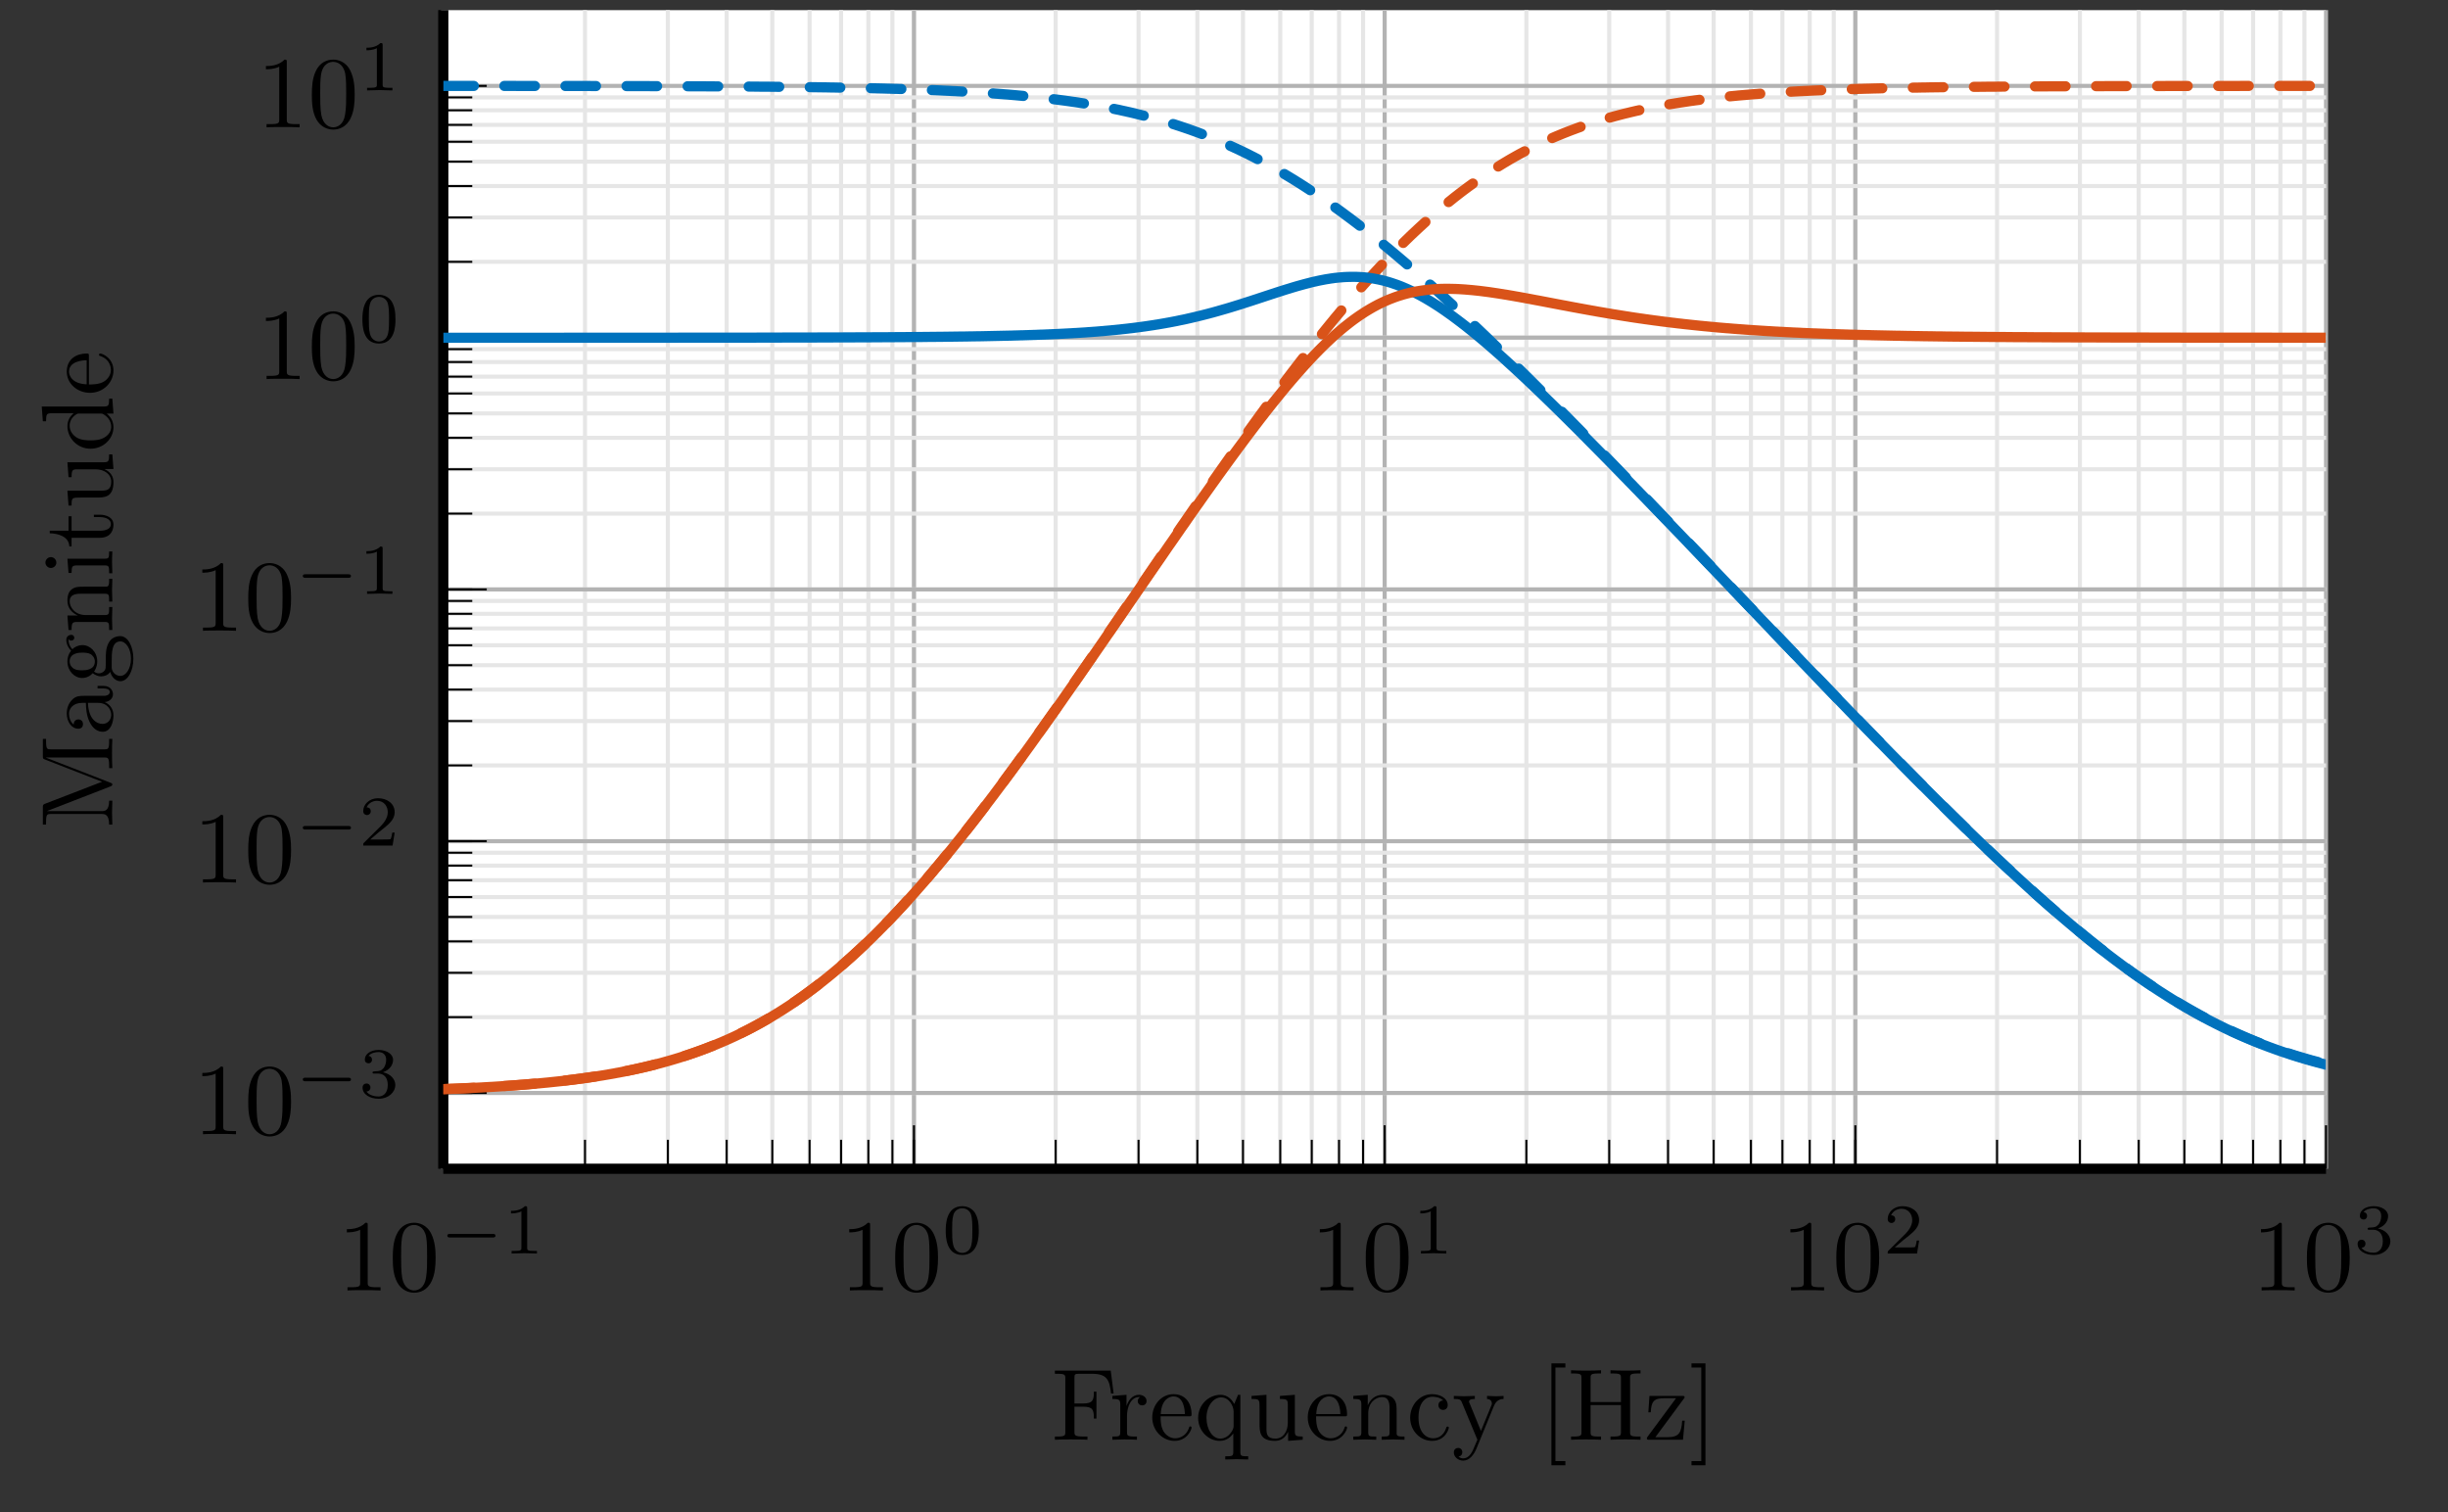 <?xml version="1.0" encoding="UTF-8"?>
<svg xmlns="http://www.w3.org/2000/svg" xmlns:xlink="http://www.w3.org/1999/xlink" width="238.38pt" height="147.23pt" viewBox="0 0 238.38 147.23" version="1.2">
<rect x="0" y="0" width="238.38" height="147.23" fill="#333333" stroke="none"/>
<defs>
<g>
<symbol overflow="visible" id="glyph0-0">
<path style="stroke:none;" d=""/>
</symbol>
<symbol overflow="visible" id="glyph0-1">
<path style="stroke:none;" d="M 4.156 0 L 4.156 -0.312 L 3.828 -0.312 C 2.938 -0.312 2.906 -0.422 2.906 -0.781 L 2.906 -6.344 C 2.906 -6.578 2.906 -6.594 2.688 -6.594 C 2.078 -5.969 1.203 -5.969 0.875 -5.969 L 0.875 -5.656 C 1.078 -5.656 1.672 -5.656 2.172 -5.906 L 2.172 -0.781 C 2.172 -0.422 2.156 -0.312 1.266 -0.312 L 0.938 -0.312 L 0.938 0 C 1.281 -0.031 2.156 -0.031 2.547 -0.031 C 2.938 -0.031 3.797 -0.031 4.156 0 Z M 4.156 0 "/>
</symbol>
<symbol overflow="visible" id="glyph0-2">
<path style="stroke:none;" d="M 4.562 -3.172 C 4.562 -3.969 4.5 -4.75 4.156 -5.484 C 3.703 -6.438 2.891 -6.594 2.484 -6.594 C 1.875 -6.594 1.156 -6.344 0.75 -5.422 C 0.438 -4.734 0.391 -3.969 0.391 -3.172 C 0.391 -2.422 0.422 -1.531 0.828 -0.781 C 1.266 0.016 1.984 0.219 2.469 0.219 C 3 0.219 3.75 0.016 4.188 -0.938 C 4.5 -1.609 4.562 -2.391 4.562 -3.172 Z M 3.734 -3.281 C 3.734 -2.547 3.734 -1.875 3.625 -1.234 C 3.484 -0.297 2.906 0 2.469 0 C 2.078 0 1.5 -0.25 1.312 -1.203 C 1.203 -1.797 1.203 -2.703 1.203 -3.281 C 1.203 -3.922 1.203 -4.578 1.281 -5.109 C 1.469 -6.297 2.219 -6.375 2.469 -6.375 C 2.797 -6.375 3.453 -6.203 3.641 -5.219 C 3.734 -4.672 3.734 -3.906 3.734 -3.281 Z M 3.734 -3.281 "/>
</symbol>
<symbol overflow="visible" id="glyph1-0">
<path style="stroke:none;" d=""/>
</symbol>
<symbol overflow="visible" id="glyph1-1">
<path style="stroke:none;" d="M 5.438 -1.734 C 5.438 -1.906 5.281 -1.906 5.188 -1.906 L 1 -1.906 C 0.906 -1.906 0.75 -1.906 0.75 -1.734 C 0.75 -1.562 0.922 -1.562 1 -1.562 L 5.188 -1.562 C 5.266 -1.562 5.438 -1.562 5.438 -1.734 Z M 5.438 -1.734 "/>
</symbol>
<symbol overflow="visible" id="glyph2-0">
<path style="stroke:none;" d=""/>
</symbol>
<symbol overflow="visible" id="glyph2-1">
<path style="stroke:none;" d="M 3.281 0 L 3.281 -0.25 L 3.016 -0.25 C 2.328 -0.25 2.328 -0.344 2.328 -0.562 L 2.328 -4.406 C 2.328 -4.594 2.312 -4.609 2.109 -4.609 C 1.672 -4.172 1.047 -4.156 0.75 -4.156 L 0.75 -3.906 C 0.922 -3.906 1.375 -3.906 1.766 -4.109 L 1.766 -0.562 C 1.766 -0.344 1.766 -0.25 1.062 -0.25 L 0.812 -0.25 L 0.812 0 L 2.047 -0.031 Z M 3.281 0 "/>
</symbol>
<symbol overflow="visible" id="glyph2-2">
<path style="stroke:none;" d="M 3.578 -2.219 C 3.578 -2.969 3.484 -3.531 3.172 -4.016 C 2.953 -4.328 2.531 -4.609 1.969 -4.609 C 0.359 -4.609 0.359 -2.719 0.359 -2.219 C 0.359 -1.719 0.359 0.141 1.969 0.141 C 3.578 0.141 3.578 -1.719 3.578 -2.219 Z M 2.953 -2.297 C 2.953 -1.797 2.953 -1.281 2.859 -0.844 C 2.719 -0.203 2.25 -0.062 1.969 -0.062 C 1.656 -0.062 1.234 -0.25 1.094 -0.812 C 0.984 -1.219 0.984 -1.797 0.984 -2.297 C 0.984 -2.812 0.984 -3.344 1.094 -3.719 C 1.234 -4.266 1.688 -4.406 1.969 -4.406 C 2.344 -4.406 2.703 -4.188 2.828 -3.781 C 2.938 -3.406 2.953 -2.906 2.953 -2.297 Z M 2.953 -2.297 "/>
</symbol>
<symbol overflow="visible" id="glyph2-3">
<path style="stroke:none;" d="M 3.5 -1.266 L 3.266 -1.266 C 3.25 -1.109 3.172 -0.703 3.094 -0.625 C 3.031 -0.594 2.5 -0.594 2.406 -0.594 L 1.125 -0.594 C 1.859 -1.234 2.094 -1.422 2.516 -1.75 C 3.031 -2.172 3.5 -2.594 3.5 -3.25 C 3.5 -4.094 2.766 -4.609 1.875 -4.609 C 1.016 -4.609 0.438 -4 0.438 -3.359 C 0.438 -3.016 0.734 -2.969 0.812 -2.969 C 0.969 -2.969 1.172 -3.094 1.172 -3.344 C 1.172 -3.469 1.125 -3.719 0.766 -3.719 C 0.984 -4.203 1.453 -4.359 1.781 -4.359 C 2.469 -4.359 2.828 -3.812 2.828 -3.25 C 2.828 -2.656 2.406 -2.172 2.172 -1.922 L 0.5 -0.266 C 0.438 -0.203 0.438 -0.188 0.438 0 L 3.297 0 Z M 3.5 -1.266 "/>
</symbol>
<symbol overflow="visible" id="glyph2-4">
<path style="stroke:none;" d="M 3.562 -1.203 C 3.562 -1.734 3.125 -2.281 2.359 -2.438 C 3.094 -2.703 3.344 -3.219 3.344 -3.656 C 3.344 -4.203 2.719 -4.609 1.953 -4.609 C 1.172 -4.609 0.594 -4.234 0.594 -3.672 C 0.594 -3.438 0.75 -3.312 0.953 -3.312 C 1.172 -3.312 1.297 -3.469 1.297 -3.656 C 1.297 -3.859 1.172 -4.016 0.953 -4.031 C 1.188 -4.328 1.672 -4.406 1.922 -4.406 C 2.234 -4.406 2.672 -4.25 2.672 -3.656 C 2.672 -3.359 2.578 -3.031 2.406 -2.828 C 2.172 -2.562 1.984 -2.547 1.625 -2.531 C 1.453 -2.516 1.438 -2.516 1.406 -2.5 C 1.406 -2.5 1.344 -2.484 1.344 -2.422 C 1.344 -2.312 1.406 -2.312 1.516 -2.312 L 1.891 -2.312 C 2.438 -2.312 2.828 -1.938 2.828 -1.203 C 2.828 -0.344 2.328 -0.078 1.922 -0.078 C 1.641 -0.078 1.031 -0.156 0.75 -0.562 C 1.062 -0.578 1.141 -0.812 1.141 -0.953 C 1.141 -1.172 0.984 -1.344 0.766 -1.344 C 0.562 -1.344 0.375 -1.219 0.375 -0.938 C 0.375 -0.281 1.094 0.141 1.938 0.141 C 2.906 0.141 3.562 -0.5 3.562 -1.203 Z M 3.562 -1.203 "/>
</symbol>
<symbol overflow="visible" id="glyph3-0">
<path style="stroke:none;" d=""/>
</symbol>
<symbol overflow="visible" id="glyph3-1">
<path style="stroke:none;" d="M 6.047 -4.5 L 5.766 -6.734 L 0.328 -6.734 L 0.328 -6.422 L 0.562 -6.422 C 1.328 -6.422 1.344 -6.312 1.344 -5.969 L 1.344 -0.766 C 1.344 -0.422 1.328 -0.312 0.562 -0.312 L 0.328 -0.312 L 0.328 0 C 0.672 -0.031 1.453 -0.031 1.828 -0.031 C 2.234 -0.031 3.141 -0.031 3.5 0 L 3.5 -0.312 L 3.172 -0.312 C 2.234 -0.312 2.234 -0.438 2.234 -0.781 L 2.234 -3.219 L 3.078 -3.219 C 4.031 -3.219 4.125 -2.906 4.125 -2.062 L 4.375 -2.062 L 4.375 -4.688 L 4.125 -4.688 C 4.125 -3.859 4.031 -3.531 3.078 -3.531 L 2.234 -3.531 L 2.234 -6.031 C 2.234 -6.359 2.25 -6.422 2.719 -6.422 L 3.906 -6.422 C 5.391 -6.422 5.641 -5.875 5.797 -4.5 Z M 6.047 -4.5 "/>
</symbol>
<symbol overflow="visible" id="glyph3-2">
<path style="stroke:none;" d="M 3.609 -3.781 C 3.609 -4.094 3.297 -4.375 2.875 -4.375 C 2.156 -4.375 1.797 -3.719 1.656 -3.281 L 1.656 -4.375 L 0.281 -4.266 L 0.281 -3.969 C 0.969 -3.969 1.047 -3.891 1.047 -3.406 L 1.047 -0.75 C 1.047 -0.312 0.938 -0.312 0.281 -0.312 L 0.281 0 L 1.406 -0.031 C 1.797 -0.031 2.266 -0.031 2.672 0 L 2.672 -0.312 L 2.453 -0.312 C 1.719 -0.312 1.703 -0.422 1.703 -0.766 L 1.703 -2.297 C 1.703 -3.281 2.125 -4.156 2.875 -4.156 C 2.938 -4.156 2.969 -4.156 2.984 -4.156 C 2.953 -4.141 2.75 -4.016 2.75 -3.766 C 2.75 -3.484 2.969 -3.344 3.188 -3.344 C 3.359 -3.344 3.609 -3.453 3.609 -3.781 Z M 3.609 -3.781 "/>
</symbol>
<symbol overflow="visible" id="glyph3-3">
<path style="stroke:none;" d="M 4.109 -1.172 C 4.109 -1.281 4.031 -1.297 3.984 -1.297 C 3.891 -1.297 3.875 -1.234 3.859 -1.156 C 3.5 -0.141 2.609 -0.141 2.516 -0.141 C 2.016 -0.141 1.625 -0.438 1.391 -0.797 C 1.094 -1.281 1.094 -1.938 1.094 -2.281 L 3.859 -2.281 C 4.078 -2.281 4.109 -2.281 4.109 -2.5 C 4.109 -3.484 3.578 -4.438 2.344 -4.438 C 1.188 -4.438 0.281 -3.422 0.281 -2.172 C 0.281 -0.859 1.312 0.109 2.453 0.109 C 3.672 0.109 4.109 -0.984 4.109 -1.172 Z M 3.453 -2.5 L 1.109 -2.5 C 1.172 -3.969 2 -4.219 2.344 -4.219 C 3.359 -4.219 3.453 -2.875 3.453 -2.5 Z M 3.453 -2.5 "/>
</symbol>
<symbol overflow="visible" id="glyph3-4">
<path style="stroke:none;" d="M 5.219 1.922 L 5.219 1.609 C 4.562 1.609 4.453 1.609 4.453 1.172 L 4.453 -4.375 L 4.234 -4.375 L 3.859 -3.484 C 3.719 -3.75 3.312 -4.375 2.531 -4.375 C 1.375 -4.375 0.344 -3.422 0.344 -2.125 C 0.344 -0.891 1.297 0.109 2.453 0.109 C 3.141 0.109 3.547 -0.312 3.766 -0.609 L 3.766 1.172 C 3.766 1.609 3.656 1.609 2.984 1.609 L 2.984 1.922 L 4.094 1.891 Z M 3.797 -1.344 C 3.797 -1.031 3.609 -0.75 3.391 -0.516 C 3.266 -0.375 2.953 -0.109 2.484 -0.109 C 1.766 -0.109 1.156 -0.984 1.156 -2.125 C 1.156 -3.312 1.859 -4.125 2.578 -4.125 C 3.375 -4.125 3.797 -3.266 3.797 -2.75 Z M 3.797 -1.344 "/>
</symbol>
<symbol overflow="visible" id="glyph3-5">
<path style="stroke:none;" d="M 5.297 0 L 5.297 -0.312 C 4.609 -0.312 4.531 -0.375 4.531 -0.859 L 4.531 -4.375 L 3.078 -4.266 L 3.078 -3.969 C 3.766 -3.969 3.844 -3.891 3.844 -3.406 L 3.844 -1.641 C 3.844 -0.781 3.375 -0.109 2.641 -0.109 C 1.812 -0.109 1.766 -0.578 1.766 -1.094 L 1.766 -4.375 L 0.312 -4.266 L 0.312 -3.969 C 1.094 -3.969 1.094 -3.938 1.094 -3.047 L 1.094 -1.562 C 1.094 -0.797 1.094 0.109 2.594 0.109 C 3.156 0.109 3.594 -0.172 3.875 -0.781 L 3.875 0.109 Z M 5.297 0 "/>
</symbol>
<symbol overflow="visible" id="glyph3-6">
<path style="stroke:none;" d="M 5.297 0 L 5.297 -0.312 C 4.781 -0.312 4.531 -0.312 4.531 -0.609 L 4.531 -2.5 C 4.531 -3.344 4.531 -3.656 4.219 -4.016 C 4.078 -4.188 3.75 -4.375 3.188 -4.375 C 2.453 -4.375 1.984 -3.953 1.719 -3.344 L 1.719 -4.375 L 0.312 -4.266 L 0.312 -3.969 C 1.016 -3.969 1.094 -3.891 1.094 -3.406 L 1.094 -0.75 C 1.094 -0.312 0.984 -0.312 0.312 -0.312 L 0.312 0 L 1.438 -0.031 L 2.547 0 L 2.547 -0.312 C 1.875 -0.312 1.766 -0.312 1.766 -0.75 L 1.766 -2.578 C 1.766 -3.609 2.484 -4.156 3.109 -4.156 C 3.734 -4.156 3.844 -3.625 3.844 -3.062 L 3.844 -0.75 C 3.844 -0.312 3.734 -0.312 3.078 -0.312 L 3.078 0 L 4.188 -0.031 Z M 5.297 0 "/>
</symbol>
<symbol overflow="visible" id="glyph3-7">
<path style="stroke:none;" d="M 4.109 -1.172 C 4.109 -1.281 4.016 -1.281 3.984 -1.281 C 3.891 -1.281 3.875 -1.234 3.859 -1.172 C 3.562 -0.25 2.922 -0.141 2.562 -0.141 C 2.031 -0.141 1.156 -0.562 1.156 -2.156 C 1.156 -3.781 1.969 -4.188 2.5 -4.188 C 2.578 -4.188 3.203 -4.188 3.562 -3.828 C 3.156 -3.797 3.094 -3.5 3.094 -3.375 C 3.094 -3.109 3.266 -2.906 3.547 -2.906 C 3.797 -2.906 4 -3.078 4 -3.375 C 4 -4.047 3.25 -4.438 2.484 -4.438 C 1.25 -4.438 0.344 -3.375 0.344 -2.141 C 0.344 -0.875 1.312 0.109 2.469 0.109 C 3.797 0.109 4.109 -1.078 4.109 -1.172 Z M 4.109 -1.172 "/>
</symbol>
<symbol overflow="visible" id="glyph3-8">
<path style="stroke:none;" d="M 5.031 -3.969 L 5.031 -4.266 C 4.797 -4.25 4.516 -4.234 4.297 -4.234 L 3.422 -4.266 L 3.422 -3.969 C 3.734 -3.953 3.891 -3.781 3.891 -3.531 C 3.891 -3.438 3.891 -3.422 3.828 -3.297 L 2.828 -0.859 L 1.734 -3.531 C 1.688 -3.625 1.672 -3.672 1.672 -3.703 C 1.672 -3.969 2.047 -3.969 2.234 -3.969 L 2.234 -4.266 L 1.156 -4.234 C 0.875 -4.234 0.484 -4.25 0.188 -4.266 L 0.188 -3.969 C 0.656 -3.969 0.859 -3.969 0.984 -3.609 L 2.484 0 L 2.234 0.578 C 2.016 1.125 1.734 1.812 1.094 1.812 C 1.047 1.812 0.828 1.812 0.641 1.641 C 0.938 1.594 1.016 1.375 1.016 1.219 C 1.016 0.953 0.828 0.797 0.609 0.797 C 0.406 0.797 0.188 0.938 0.188 1.234 C 0.188 1.672 0.609 2.031 1.094 2.031 C 1.719 2.031 2.125 1.469 2.375 0.906 L 4.109 -3.328 C 4.375 -3.953 4.875 -3.969 5.031 -3.969 Z M 5.031 -3.969 "/>
</symbol>
<symbol overflow="visible" id="glyph3-9">
<path style="stroke:none;" d="M 2.531 2.484 L 2.531 2.078 L 1.562 2.078 L 1.562 -7.031 L 2.531 -7.031 L 2.531 -7.438 L 1.172 -7.438 L 1.172 2.484 Z M 2.531 2.484 "/>
</symbol>
<symbol overflow="visible" id="glyph3-10">
<path style="stroke:none;" d="M 7.094 0 L 7.094 -0.312 L 6.859 -0.312 C 6.094 -0.312 6.078 -0.422 6.078 -0.766 L 6.078 -6 C 6.078 -6.344 6.094 -6.453 6.859 -6.453 L 7.094 -6.453 L 7.094 -6.766 C 6.75 -6.734 6.016 -6.734 5.641 -6.734 C 5.266 -6.734 4.516 -6.734 4.172 -6.766 L 4.172 -6.453 L 4.406 -6.453 C 5.172 -6.453 5.188 -6.344 5.188 -6 L 5.188 -3.672 L 2.234 -3.672 L 2.234 -6 C 2.234 -6.344 2.25 -6.453 3.016 -6.453 L 3.25 -6.453 L 3.25 -6.766 C 2.906 -6.734 2.172 -6.734 1.797 -6.734 C 1.422 -6.734 0.672 -6.734 0.328 -6.766 L 0.328 -6.453 L 0.562 -6.453 C 1.328 -6.453 1.344 -6.344 1.344 -6 L 1.344 -0.766 C 1.344 -0.422 1.328 -0.312 0.562 -0.312 L 0.328 -0.312 L 0.328 0 C 0.672 -0.031 1.406 -0.031 1.781 -0.031 C 2.156 -0.031 2.906 -0.031 3.25 0 L 3.25 -0.312 L 3.016 -0.312 C 2.25 -0.312 2.234 -0.422 2.234 -0.766 L 2.234 -3.375 L 5.188 -3.375 L 5.188 -0.766 C 5.188 -0.422 5.172 -0.312 4.406 -0.312 L 4.172 -0.312 L 4.172 0 C 4.516 -0.031 5.25 -0.031 5.625 -0.031 C 6 -0.031 6.75 -0.031 7.094 0 Z M 7.094 0 "/>
</symbol>
<symbol overflow="visible" id="glyph3-11">
<path style="stroke:none;" d="M 3.969 -1.859 L 3.719 -1.859 C 3.641 -0.688 3.422 -0.25 2.281 -0.25 L 1.109 -0.25 L 3.859 -3.969 C 3.953 -4.078 3.953 -4.094 3.953 -4.141 C 3.953 -4.266 3.875 -4.266 3.688 -4.266 L 0.531 -4.266 L 0.422 -2.672 L 0.656 -2.672 C 0.719 -3.688 0.906 -4.047 2 -4.047 L 3.125 -4.047 L 0.359 -0.312 C 0.281 -0.203 0.281 -0.188 0.281 -0.141 C 0.281 0 0.344 0 0.531 0 L 3.797 0 Z M 3.969 -1.859 "/>
</symbol>
<symbol overflow="visible" id="glyph3-12">
<path style="stroke:none;" d="M 1.578 2.484 L 1.578 -7.438 L 0.219 -7.438 L 0.219 -7.031 L 1.172 -7.031 L 1.172 2.078 L 0.219 2.078 L 0.219 2.484 Z M 1.578 2.484 "/>
</symbol>
<symbol overflow="visible" id="glyph4-0">
<path style="stroke:none;" d=""/>
</symbol>
<symbol overflow="visible" id="glyph4-1">
<path style="stroke:none;" d="M 0 -8.703 L -0.312 -8.703 L -0.312 -8.469 C -0.312 -7.703 -0.422 -7.688 -0.766 -7.688 L -6 -7.688 C -6.344 -7.688 -6.453 -7.703 -6.453 -8.469 L -6.453 -8.703 L -6.766 -8.703 L -6.766 -7.031 C -6.766 -6.781 -6.75 -6.781 -6.578 -6.703 L -1 -4.531 L -6.547 -2.391 C -6.766 -2.297 -6.766 -2.266 -6.766 -2.047 L -6.766 -0.359 L -6.453 -0.359 L -6.453 -0.609 C -6.453 -1.359 -6.344 -1.391 -6 -1.391 L -1.047 -1.391 C -0.766 -1.391 -0.312 -1.391 -0.312 -0.359 L 0 -0.359 L -0.031 -1.531 L 0 -2.688 L -0.312 -2.688 C -0.312 -1.672 -0.766 -1.672 -1.047 -1.672 L -6.375 -1.672 L -0.219 -4.062 C -0.094 -4.109 0 -4.156 0 -4.266 C 0 -4.375 -0.078 -4.391 -0.188 -4.438 L -6.453 -6.875 L -6.453 -6.891 L -0.766 -6.891 C -0.422 -6.891 -0.312 -6.859 -0.312 -6.109 L -0.312 -5.859 L 0 -5.859 C -0.031 -6.234 -0.031 -6.906 -0.031 -7.297 C -0.031 -7.672 -0.031 -8.344 0 -8.703 Z M 0 -8.703 "/>
</symbol>
<symbol overflow="visible" id="glyph4-2">
<path style="stroke:none;" d="M -0.875 -4.781 L -1.438 -4.781 L -1.438 -4.531 L -0.875 -4.531 C -0.312 -4.531 -0.25 -4.297 -0.25 -4.188 C -0.25 -3.859 -0.688 -3.812 -0.75 -3.812 L -2.719 -3.812 C -3.141 -3.812 -3.531 -3.812 -3.891 -3.453 C -4.281 -3.078 -4.438 -2.578 -4.438 -2.094 C -4.438 -1.281 -3.969 -0.609 -3.312 -0.609 C -3.016 -0.609 -2.859 -0.797 -2.859 -1.062 C -2.859 -1.344 -3.047 -1.516 -3.312 -1.516 C -3.422 -1.516 -3.75 -1.469 -3.766 -1.016 C -4.109 -1.281 -4.219 -1.766 -4.219 -2.078 C -4.219 -2.562 -3.828 -3.125 -2.953 -3.125 L -2.578 -3.125 C -2.562 -2.625 -2.531 -1.938 -2.234 -1.312 C -1.891 -0.562 -1.375 -0.312 -0.938 -0.312 C -0.141 -0.312 0.109 -1.281 0.109 -1.906 C 0.109 -2.562 -0.281 -3.016 -0.75 -3.203 C -0.359 -3.234 0.062 -3.5 0.062 -3.969 C 0.062 -4.188 -0.078 -4.781 -0.875 -4.781 Z M -1.391 -3.125 C -0.453 -3.125 -0.109 -2.422 -0.109 -1.969 C -0.109 -1.484 -0.453 -1.078 -0.953 -1.078 C -1.5 -1.078 -2.312 -1.5 -2.375 -3.125 Z M -1.391 -3.125 "/>
</symbol>
<symbol overflow="visible" id="glyph4-3">
<path style="stroke:none;" d="M -4 -4.797 C -4.172 -4.797 -4.484 -4.688 -4.484 -4.297 C -4.484 -4.094 -4.422 -3.672 -4.016 -3.25 C -4.344 -2.828 -4.375 -2.422 -4.375 -2.203 C -4.375 -1.281 -3.688 -0.594 -2.938 -0.594 C -2.5 -0.594 -2.125 -0.812 -1.906 -1.062 C -1.766 -0.938 -1.438 -0.75 -1.094 -0.75 C -0.781 -0.75 -0.406 -0.875 -0.203 -1.188 C -0.047 -0.594 0.391 -0.281 0.781 -0.281 C 1.5 -0.281 2.047 -1.266 2.047 -2.469 C 2.047 -3.641 1.531 -4.672 0.766 -4.672 C 0.422 -4.672 -0.094 -4.531 -0.359 -4.016 C -0.641 -3.5 -0.641 -2.922 -0.641 -2.312 C -0.641 -2.078 -0.641 -1.641 -0.656 -1.578 C -0.688 -1.266 -1 -1.047 -1.312 -1.047 C -1.359 -1.047 -1.578 -1.047 -1.781 -1.219 C -1.5 -1.609 -1.469 -2.016 -1.469 -2.203 C -1.469 -3.125 -2.156 -3.797 -2.922 -3.797 C -3.281 -3.797 -3.656 -3.641 -3.891 -3.391 C -4.219 -3.75 -4.266 -4.109 -4.266 -4.297 C -4.266 -4.297 -4.266 -4.359 -4.266 -4.391 C -4.219 -4.281 -4.109 -4.234 -4 -4.234 C -3.828 -4.234 -3.703 -4.359 -3.703 -4.516 C -3.703 -4.609 -3.781 -4.797 -4 -4.797 Z M -2.938 -3.062 C -2.672 -3.062 -2.344 -3.047 -2.094 -2.906 C -1.984 -2.828 -1.703 -2.594 -1.703 -2.203 C -1.703 -1.344 -2.688 -1.344 -2.922 -1.344 C -3.188 -1.344 -3.5 -1.344 -3.75 -1.5 C -3.875 -1.578 -4.156 -1.797 -4.156 -2.203 C -4.156 -3.062 -3.156 -3.062 -2.938 -3.062 Z M 0.781 -4.156 C 1.312 -4.156 1.812 -3.453 1.812 -2.484 C 1.812 -1.469 1.312 -0.797 0.781 -0.797 C 0.328 -0.797 -0.047 -1.172 -0.062 -1.609 L -0.062 -2.188 C -0.062 -3.047 -0.062 -4.156 0.781 -4.156 Z M 0.781 -4.156 "/>
</symbol>
<symbol overflow="visible" id="glyph4-4">
<path style="stroke:none;" d="M 0 -5.297 L -0.312 -5.297 C -0.312 -4.781 -0.312 -4.531 -0.609 -4.531 L -2.5 -4.531 C -3.344 -4.531 -3.656 -4.531 -4.016 -4.219 C -4.188 -4.078 -4.375 -3.75 -4.375 -3.188 C -4.375 -2.453 -3.953 -1.984 -3.344 -1.719 L -4.375 -1.719 L -4.266 -0.312 L -3.969 -0.312 C -3.969 -1.016 -3.891 -1.094 -3.406 -1.094 L -0.75 -1.094 C -0.312 -1.094 -0.312 -0.984 -0.312 -0.312 L 0 -0.312 L -0.031 -1.438 L 0 -2.547 L -0.312 -2.547 C -0.312 -1.875 -0.312 -1.766 -0.75 -1.766 L -2.578 -1.766 C -3.609 -1.766 -4.156 -2.484 -4.156 -3.109 C -4.156 -3.734 -3.625 -3.844 -3.062 -3.844 L -0.75 -3.844 C -0.312 -3.844 -0.312 -3.734 -0.312 -3.078 L 0 -3.078 L -0.031 -4.188 Z M 0 -5.297 "/>
</symbol>
<symbol overflow="visible" id="glyph4-5">
<path style="stroke:none;" d="M 0 -2.453 L -0.312 -2.453 C -0.312 -1.797 -0.359 -1.75 -0.75 -1.75 L -4.375 -1.75 L -4.266 -0.359 L -3.969 -0.359 C -3.969 -1.016 -3.906 -1.094 -3.422 -1.094 L -0.75 -1.094 C -0.312 -1.094 -0.312 -0.984 -0.312 -0.328 L 0 -0.328 L -0.031 -1.422 C -0.031 -1.766 -0.016 -2.109 0 -2.453 Z M -5.984 -1.906 C -6.25 -1.906 -6.516 -1.672 -6.516 -1.375 C -6.516 -1.047 -6.234 -0.844 -5.984 -0.844 C -5.719 -0.844 -5.453 -1.062 -5.453 -1.359 C -5.453 -1.703 -5.734 -1.906 -5.984 -1.906 Z M -5.984 -1.906 "/>
</symbol>
<symbol overflow="visible" id="glyph4-6">
<path style="stroke:none;" d="M -1.234 -3.281 L -1.797 -3.281 L -1.797 -3.047 L -1.25 -3.047 C -0.516 -3.047 -0.141 -2.75 -0.141 -2.375 C -0.141 -1.719 -1.047 -1.719 -1.203 -1.719 L -3.969 -1.719 L -3.969 -3.125 L -4.266 -3.125 L -4.266 -1.719 L -6.094 -1.719 L -6.094 -1.469 C -5.281 -1.453 -4.219 -1.156 -4.188 -0.188 L -3.969 -0.188 L -3.969 -1.031 L -1.234 -1.031 C -0.016 -1.031 0.109 -1.953 0.109 -2.312 C 0.109 -3.016 -0.594 -3.281 -1.234 -3.281 Z M -1.234 -3.281 "/>
</symbol>
<symbol overflow="visible" id="glyph4-7">
<path style="stroke:none;" d="M 0 -5.297 L -0.312 -5.297 C -0.312 -4.609 -0.375 -4.531 -0.859 -4.531 L -4.375 -4.531 L -4.266 -3.078 L -3.969 -3.078 C -3.969 -3.766 -3.891 -3.844 -3.406 -3.844 L -1.641 -3.844 C -0.781 -3.844 -0.109 -3.375 -0.109 -2.641 C -0.109 -1.812 -0.578 -1.766 -1.094 -1.766 L -4.375 -1.766 L -4.266 -0.312 L -3.969 -0.312 C -3.969 -1.094 -3.938 -1.094 -3.047 -1.094 L -1.562 -1.094 C -0.797 -1.094 0.109 -1.094 0.109 -2.594 C 0.109 -3.156 -0.172 -3.594 -0.781 -3.875 L 0.109 -3.875 Z M 0 -5.297 "/>
</symbol>
<symbol overflow="visible" id="glyph4-8">
<path style="stroke:none;" d="M 0 -5.219 L -0.312 -5.219 C -0.312 -4.531 -0.375 -4.453 -0.859 -4.453 L -6.875 -4.453 L -6.766 -3.016 L -6.453 -3.016 C -6.453 -3.719 -6.391 -3.797 -5.906 -3.797 L -3.766 -3.797 C -4.125 -3.5 -4.375 -3.078 -4.375 -2.547 C -4.375 -1.375 -3.406 -0.344 -2.125 -0.344 C -0.875 -0.344 0.109 -1.312 0.109 -2.438 C 0.109 -3.078 -0.234 -3.516 -0.547 -3.766 L 0.109 -3.766 Z M -1.172 -3.766 C -0.984 -3.766 -0.969 -3.766 -0.797 -3.656 C -0.328 -3.359 -0.109 -2.906 -0.109 -2.484 C -0.109 -2.047 -0.359 -1.688 -0.75 -1.453 C -1.156 -1.188 -1.719 -1.156 -2.125 -1.156 C -2.484 -1.156 -3.078 -1.172 -3.531 -1.469 C -3.828 -1.672 -4.156 -2.047 -4.156 -2.578 C -4.156 -2.938 -4.016 -3.344 -3.562 -3.656 C -3.391 -3.766 -3.375 -3.766 -3.203 -3.766 Z M -1.172 -3.766 "/>
</symbol>
<symbol overflow="visible" id="glyph4-9">
<path style="stroke:none;" d="M -1.172 -4.109 C -1.281 -4.109 -1.297 -4.031 -1.297 -3.984 C -1.297 -3.891 -1.234 -3.875 -1.156 -3.859 C -0.141 -3.5 -0.141 -2.609 -0.141 -2.516 C -0.141 -2.016 -0.438 -1.625 -0.797 -1.391 C -1.281 -1.094 -1.938 -1.094 -2.281 -1.094 L -2.281 -3.859 C -2.281 -4.078 -2.281 -4.109 -2.5 -4.109 C -3.484 -4.109 -4.438 -3.578 -4.438 -2.344 C -4.438 -1.188 -3.422 -0.281 -2.172 -0.281 C -0.859 -0.281 0.109 -1.312 0.109 -2.453 C 0.109 -3.672 -0.984 -4.109 -1.172 -4.109 Z M -2.5 -3.453 L -2.5 -1.109 C -3.969 -1.172 -4.219 -2 -4.219 -2.344 C -4.219 -3.359 -2.875 -3.453 -2.5 -3.453 Z M -2.5 -3.453 "/>
</symbol>
</g>
<clipPath id="clip1">
  <path d="M 43.176 7 L 226.473 7 L 226.473 105 L 43.176 105 Z M 43.176 7 "/>
</clipPath>
<clipPath id="clip2">
  <path d="M 43.176 7 L 226.473 7 L 226.473 107 L 43.176 107 Z M 43.176 7 "/>
</clipPath>
<clipPath id="clip3">
  <path d="M 43.176 26 L 226.473 26 L 226.473 105 L 43.176 105 Z M 43.176 26 "/>
</clipPath>
<clipPath id="clip4">
  <path d="M 43.176 27 L 226.473 27 L 226.473 107 L 43.176 107 Z M 43.176 27 "/>
</clipPath>
</defs>
<g id="surface1">
<path style=" stroke:none;fill-rule:nonzero;fill:rgb(100%,100%,100%);fill-opacity:1;" d="M 43.176 113.785 L 226.473 113.785 L 226.473 0.988 L 43.176 0.988 Z M 43.176 113.785 "/>
<path style="fill:none;stroke-width:0.399;stroke-linecap:butt;stroke-linejoin:miter;stroke:rgb(89.999%,89.999%,89.999%);stroke-opacity:1;stroke-miterlimit:10;" d="M -46.065 -81.332 L -46.065 32.055 M -32.196 -81.332 L -32.196 32.055 M -24.087 -81.332 L -24.087 32.055 M -18.331 -81.332 L -18.331 32.055 M -13.866 -81.332 L -13.866 32.055 M -10.218 -81.332 L -10.218 32.055 M -7.136 -81.332 L -7.136 32.055 M -4.466 -81.332 L -4.466 32.055 M -2.11 -81.332 L -2.11 32.055 M -0.001 -81.332 L -0.001 32.055 M 13.868 -81.332 L 13.868 32.055 M 21.977 -81.332 L 21.977 32.055 M 27.733 -81.332 L 27.733 32.055 M 32.198 -81.332 L 32.198 32.055 M 35.846 -81.332 L 35.846 32.055 M 38.928 -81.332 L 38.928 32.055 M 41.598 -81.332 L 41.598 32.055 M 43.954 -81.332 L 43.954 32.055 M 46.063 -81.332 L 46.063 32.055 M 59.932 -81.332 L 59.932 32.055 M 68.041 -81.332 L 68.041 32.055 M 73.797 -81.332 L 73.797 32.055 M 78.262 -81.332 L 78.262 32.055 M 81.91 -81.332 L 81.91 32.055 M 84.992 -81.332 L 84.992 32.055 M 87.662 -81.332 L 87.662 32.055 M 90.018 -81.332 L 90.018 32.055 M 92.127 -81.332 L 92.127 32.055 M 105.996 -81.332 L 105.996 32.055 M 114.104 -81.332 L 114.104 32.055 M 119.861 -81.332 L 119.861 32.055 M 124.326 -81.332 L 124.326 32.055 M 127.974 -81.332 L 127.974 32.055 M 131.056 -81.332 L 131.056 32.055 M 133.726 -81.332 L 133.726 32.055 M 136.082 -81.332 L 136.082 32.055 " transform="matrix(0.995,0,0,-0.995,89.001,32.876)"/>
<path style="fill:none;stroke-width:0.399;stroke-linecap:butt;stroke-linejoin:miter;stroke:rgb(70%,70%,70%);stroke-opacity:1;stroke-miterlimit:10;" d="M -46.065 -81.332 L -46.065 32.055 M -0.001 -81.332 L -0.001 32.055 M 46.063 -81.332 L 46.063 32.055 M 92.127 -81.332 L 92.127 32.055 M 138.191 -81.332 L 138.191 32.055 " transform="matrix(0.995,0,0,-0.995,89.001,32.876)"/>
<path style="fill:none;stroke-width:0.399;stroke-linecap:butt;stroke-linejoin:miter;stroke:rgb(89.999%,89.999%,89.999%);stroke-opacity:1;stroke-miterlimit:10;" d="M -46.065 -73.915 L 138.191 -73.915 M -46.065 -66.497 L 138.191 -66.497 M -46.065 -62.158 L 138.191 -62.158 M -46.065 -59.084 L 138.191 -59.084 M -46.065 -56.692 L 138.191 -56.692 M -46.065 -54.745 L 138.191 -54.745 M -46.065 -53.095 L 138.191 -53.095 M -46.065 -51.666 L 138.191 -51.666 M -46.065 -50.406 L 138.191 -50.406 M -46.065 -49.279 L 138.191 -49.279 M -46.065 -41.861 L 138.191 -41.861 M -46.065 -37.522 L 138.191 -37.522 M -46.065 -34.444 L 138.191 -34.444 M -46.065 -32.056 L 138.191 -32.056 M -46.065 -30.105 L 138.191 -30.105 M -46.065 -28.456 L 138.191 -28.456 M -46.065 -27.026 L 138.191 -27.026 M -46.065 -25.766 L 138.191 -25.766 M -46.065 -24.639 L 138.191 -24.639 M -46.065 -17.221 L 138.191 -17.221 M -46.065 -12.882 L 138.191 -12.882 M -46.065 -9.804 L 138.191 -9.804 M -46.065 -7.416 L 138.191 -7.416 M -46.065 -5.465 L 138.191 -5.465 M -46.065 -3.816 L 138.191 -3.816 M -46.065 -2.386 L 138.191 -2.386 M -46.065 -1.126 L 138.191 -1.126 M -46.065 0.001 L 138.191 0.001 M -46.065 7.419 L 138.191 7.419 M -46.065 11.758 L 138.191 11.758 M -46.065 14.832 L 138.191 14.832 M -46.065 17.223 L 138.191 17.223 M -46.065 19.171 L 138.191 19.171 M -46.065 20.82 L 138.191 20.82 M -46.065 22.25 L 138.191 22.25 M -46.065 23.51 L 138.191 23.51 " transform="matrix(0.995,0,0,-0.995,89.001,32.876)"/>
<path style="fill:none;stroke-width:0.399;stroke-linecap:butt;stroke-linejoin:miter;stroke:rgb(70%,70%,70%);stroke-opacity:1;stroke-miterlimit:10;" d="M -46.065 -73.915 L 138.191 -73.915 M -46.065 -49.279 L 138.191 -49.279 M -46.065 -24.639 L 138.191 -24.639 M -46.065 0.001 L 138.191 0.001 M -46.065 24.637 L 138.191 24.637 " transform="matrix(0.995,0,0,-0.995,89.001,32.876)"/>
<path style="fill:none;stroke-width:0.199;stroke-linecap:butt;stroke-linejoin:miter;stroke:rgb(0%,0%,0%);stroke-opacity:1;stroke-miterlimit:10;" d="M -46.065 -81.332 L -46.065 -78.497 M -32.196 -81.332 L -32.196 -78.497 M -24.087 -81.332 L -24.087 -78.497 M -18.331 -81.332 L -18.331 -78.497 M -13.866 -81.332 L -13.866 -78.497 M -10.218 -81.332 L -10.218 -78.497 M -7.136 -81.332 L -7.136 -78.497 M -4.466 -81.332 L -4.466 -78.497 M -2.11 -81.332 L -2.11 -78.497 M -0.001 -81.332 L -0.001 -78.497 M 13.868 -81.332 L 13.868 -78.497 M 21.977 -81.332 L 21.977 -78.497 M 27.733 -81.332 L 27.733 -78.497 M 32.198 -81.332 L 32.198 -78.497 M 35.846 -81.332 L 35.846 -78.497 M 38.928 -81.332 L 38.928 -78.497 M 41.598 -81.332 L 41.598 -78.497 M 43.954 -81.332 L 43.954 -78.497 M 46.063 -81.332 L 46.063 -78.497 M 59.932 -81.332 L 59.932 -78.497 M 68.041 -81.332 L 68.041 -78.497 M 73.797 -81.332 L 73.797 -78.497 M 78.262 -81.332 L 78.262 -78.497 M 81.91 -81.332 L 81.91 -78.497 M 84.992 -81.332 L 84.992 -78.497 M 87.662 -81.332 L 87.662 -78.497 M 90.018 -81.332 L 90.018 -78.497 M 92.127 -81.332 L 92.127 -78.497 M 105.996 -81.332 L 105.996 -78.497 M 114.104 -81.332 L 114.104 -78.497 M 119.861 -81.332 L 119.861 -78.497 M 124.326 -81.332 L 124.326 -78.497 M 127.974 -81.332 L 127.974 -78.497 M 131.056 -81.332 L 131.056 -78.497 M 133.726 -81.332 L 133.726 -78.497 M 136.082 -81.332 L 136.082 -78.497 " transform="matrix(0.995,0,0,-0.995,89.001,32.876)"/>
<path style="fill:none;stroke-width:0.199;stroke-linecap:butt;stroke-linejoin:miter;stroke:rgb(0%,0%,0%);stroke-opacity:1;stroke-miterlimit:10;" d="M -46.065 -81.332 L -46.065 -77.08 M -0.001 -81.332 L -0.001 -77.08 M 46.063 -81.332 L 46.063 -77.08 M 92.127 -81.332 L 92.127 -77.08 M 138.191 -81.332 L 138.191 -77.08 " transform="matrix(0.995,0,0,-0.995,89.001,32.876)"/>
<path style="fill:none;stroke-width:0.199;stroke-linecap:butt;stroke-linejoin:miter;stroke:rgb(0%,0%,0%);stroke-opacity:1;stroke-miterlimit:10;" d="M -46.065 -73.915 L -43.23 -73.915 M -46.065 -66.497 L -43.23 -66.497 M -46.065 -62.158 L -43.23 -62.158 M -46.065 -59.084 L -43.23 -59.084 M -46.065 -56.692 L -43.23 -56.692 M -46.065 -54.745 L -43.23 -54.745 M -46.065 -53.095 L -43.23 -53.095 M -46.065 -51.666 L -43.23 -51.666 M -46.065 -50.406 L -43.23 -50.406 M -46.065 -49.279 L -43.23 -49.279 M -46.065 -41.861 L -43.23 -41.861 M -46.065 -37.522 L -43.23 -37.522 M -46.065 -34.444 L -43.23 -34.444 M -46.065 -32.056 L -43.23 -32.056 M -46.065 -30.105 L -43.23 -30.105 M -46.065 -28.456 L -43.23 -28.456 M -46.065 -27.026 L -43.23 -27.026 M -46.065 -25.766 L -43.23 -25.766 M -46.065 -24.639 L -43.23 -24.639 M -46.065 -17.221 L -43.23 -17.221 M -46.065 -12.882 L -43.23 -12.882 M -46.065 -9.804 L -43.23 -9.804 M -46.065 -7.416 L -43.23 -7.416 M -46.065 -5.465 L -43.23 -5.465 M -46.065 -3.816 L -43.23 -3.816 M -46.065 -2.386 L -43.23 -2.386 M -46.065 -1.126 L -43.23 -1.126 M -46.065 0.001 L -43.23 0.001 M -46.065 7.419 L -43.23 7.419 M -46.065 11.758 L -43.23 11.758 M -46.065 14.832 L -43.23 14.832 M -46.065 17.223 L -43.23 17.223 M -46.065 19.171 L -43.23 19.171 M -46.065 20.82 L -43.23 20.82 M -46.065 22.25 L -43.23 22.25 M -46.065 23.51 L -43.23 23.51 " transform="matrix(0.995,0,0,-0.995,89.001,32.876)"/>
<path style="fill:none;stroke-width:0.199;stroke-linecap:butt;stroke-linejoin:miter;stroke:rgb(0%,0%,0%);stroke-opacity:1;stroke-miterlimit:10;" d="M -46.065 -73.915 L -41.812 -73.915 M -46.065 -49.279 L -41.812 -49.279 M -46.065 -24.639 L -41.812 -24.639 M -46.065 0.001 L -41.812 0.001 M -46.065 24.637 L -41.812 24.637 " transform="matrix(0.995,0,0,-0.995,89.001,32.876)"/>
<path style="fill:none;stroke-width:0.996;stroke-linecap:butt;stroke-linejoin:miter;stroke:rgb(0%,0%,0%);stroke-opacity:1;stroke-miterlimit:10;" d="M -46.065 -81.332 L 138.191 -81.332 " transform="matrix(0.995,0,0,-0.995,89.001,32.876)"/>
<path style="fill:none;stroke-width:0.996;stroke-linecap:butt;stroke-linejoin:miter;stroke:rgb(0%,0%,0%);stroke-opacity:1;stroke-miterlimit:10;" d="M -46.065 -81.332 L -46.065 32.055 " transform="matrix(0.995,0,0,-0.995,89.001,32.876)"/>
<g style="fill:rgb(0%,0%,0%);fill-opacity:1;">
  <use xlink:href="#glyph0-1" x="32.901" y="125.652"/>
  <use xlink:href="#glyph0-2" x="37.857" y="125.652"/>
</g>
<g style="fill:rgb(0%,0%,0%);fill-opacity:1;">
  <use xlink:href="#glyph1-1" x="42.811" y="122.055"/>
</g>
<g style="fill:rgb(0%,0%,0%);fill-opacity:1;">
  <use xlink:href="#glyph2-1" x="49.006" y="122.055"/>
</g>
<g style="fill:rgb(0%,0%,0%);fill-opacity:1;">
  <use xlink:href="#glyph0-1" x="81.822" y="125.652"/>
  <use xlink:href="#glyph0-2" x="86.778" y="125.652"/>
</g>
<g style="fill:rgb(0%,0%,0%);fill-opacity:1;">
  <use xlink:href="#glyph2-2" x="91.733" y="122.055"/>
</g>
<g style="fill:rgb(0%,0%,0%);fill-opacity:1;">
  <use xlink:href="#glyph0-1" x="127.647" y="125.652"/>
  <use xlink:href="#glyph0-2" x="132.602" y="125.652"/>
</g>
<g style="fill:rgb(0%,0%,0%);fill-opacity:1;">
  <use xlink:href="#glyph2-1" x="137.557" y="122.055"/>
</g>
<g style="fill:rgb(0%,0%,0%);fill-opacity:1;">
  <use xlink:href="#glyph0-1" x="173.47" y="125.652"/>
  <use xlink:href="#glyph0-2" x="178.426" y="125.652"/>
</g>
<g style="fill:rgb(0%,0%,0%);fill-opacity:1;">
  <use xlink:href="#glyph2-3" x="183.38" y="122.055"/>
</g>
<g style="fill:rgb(0%,0%,0%);fill-opacity:1;">
  <use xlink:href="#glyph0-1" x="219.294" y="125.652"/>
  <use xlink:href="#glyph0-2" x="224.25" y="125.652"/>
</g>
<g style="fill:rgb(0%,0%,0%);fill-opacity:1;">
  <use xlink:href="#glyph2-4" x="229.205" y="122.055"/>
</g>
<g style="fill:rgb(0%,0%,0%);fill-opacity:1;">
  <use xlink:href="#glyph0-1" x="18.827" y="110.441"/>
  <use xlink:href="#glyph0-2" x="23.782" y="110.441"/>
</g>
<g style="fill:rgb(0%,0%,0%);fill-opacity:1;">
  <use xlink:href="#glyph1-1" x="28.737" y="106.844"/>
</g>
<g style="fill:rgb(0%,0%,0%);fill-opacity:1;">
  <use xlink:href="#glyph2-4" x="34.932" y="106.844"/>
</g>
<g style="fill:rgb(0%,0%,0%);fill-opacity:1;">
  <use xlink:href="#glyph0-1" x="18.827" y="85.931"/>
  <use xlink:href="#glyph0-2" x="23.782" y="85.931"/>
</g>
<g style="fill:rgb(0%,0%,0%);fill-opacity:1;">
  <use xlink:href="#glyph1-1" x="28.737" y="82.333"/>
</g>
<g style="fill:rgb(0%,0%,0%);fill-opacity:1;">
  <use xlink:href="#glyph2-3" x="34.932" y="82.333"/>
</g>
<g style="fill:rgb(0%,0%,0%);fill-opacity:1;">
  <use xlink:href="#glyph0-1" x="18.827" y="61.42"/>
  <use xlink:href="#glyph0-2" x="23.782" y="61.42"/>
</g>
<g style="fill:rgb(0%,0%,0%);fill-opacity:1;">
  <use xlink:href="#glyph1-1" x="28.737" y="57.823"/>
</g>
<g style="fill:rgb(0%,0%,0%);fill-opacity:1;">
  <use xlink:href="#glyph2-1" x="34.932" y="57.823"/>
</g>
<g style="fill:rgb(0%,0%,0%);fill-opacity:1;">
  <use xlink:href="#glyph0-1" x="25.021" y="36.91"/>
  <use xlink:href="#glyph0-2" x="29.977" y="36.91"/>
</g>
<g style="fill:rgb(0%,0%,0%);fill-opacity:1;">
  <use xlink:href="#glyph2-2" x="34.932" y="33.313"/>
</g>
<g style="fill:rgb(0%,0%,0%);fill-opacity:1;">
  <use xlink:href="#glyph0-1" x="25.021" y="12.399"/>
  <use xlink:href="#glyph0-2" x="29.977" y="12.399"/>
</g>
<g style="fill:rgb(0%,0%,0%);fill-opacity:1;">
  <use xlink:href="#glyph2-1" x="34.932" y="8.802"/>
</g>
<g clip-path="url(#clip1)" clip-rule="nonzero">
<path style="fill:none;stroke-width:0.996;stroke-linecap:round;stroke-linejoin:round;stroke:rgb(0%,44.699%,74.1%);stroke-opacity:1;stroke-dasharray:2.989,2.989;stroke-miterlimit:10;" d="M -46.065 24.633 L -39.056 24.633 L -38.871 24.629 L -34.63 24.629 L -34.446 24.625 L -31.677 24.625 L -31.493 24.621 L -29.278 24.621 L -29.098 24.617 L -27.621 24.617 L -27.437 24.613 L -25.96 24.613 L -25.776 24.61 L -24.484 24.61 L -24.303 24.606 L -23.376 24.606 L -23.196 24.602 L -22.273 24.602 L -22.088 24.598 L -21.35 24.598 L -21.166 24.594 L -20.427 24.594 L -20.243 24.59 L -19.689 24.59 L -19.509 24.586 L -18.77 24.586 L -18.586 24.582 L -18.028 24.582 L -17.844 24.578 L -17.475 24.578 L -17.29 24.574 L -16.925 24.574 L -16.74 24.57 L -16.187 24.57 L -16.002 24.566 L -15.633 24.566 L -15.448 24.562 L -15.264 24.562 L -15.079 24.559 L -14.71 24.559 L -14.526 24.555 L -14.157 24.555 L -13.972 24.551 L -13.787 24.551 L -13.603 24.547 L -13.418 24.547 L -13.234 24.543 L -12.865 24.543 L -12.68 24.539 L -12.496 24.539 L -12.311 24.535 L -12.126 24.535 L -11.942 24.531 L -11.757 24.531 L -11.573 24.527 L -11.392 24.527 L -11.208 24.523 L -11.019 24.523 L -10.835 24.519 L -10.654 24.515 L -10.469 24.515 L -10.285 24.511 L -10.1 24.511 L -9.731 24.504 L -9.547 24.504 L -9.362 24.5 L -9.178 24.5 L -8.808 24.492 L -8.624 24.492 L -8.07 24.48 L -7.886 24.48 L -7.332 24.468 L -7.147 24.468 L -6.778 24.46 L -6.598 24.456 L -6.413 24.452 L -6.225 24.449 L -6.044 24.445 L -5.859 24.445 L -4.568 24.417 L -4.379 24.413 L -4.01 24.405 L -3.829 24.401 L -3.645 24.394 L -2.907 24.378 L -2.722 24.37 L -2.168 24.358 L -1.984 24.35 L -1.615 24.343 L -1.43 24.335 L -1.246 24.331 L -1.061 24.323 L -0.692 24.315 L -0.323 24.299 L -0.138 24.295 L 0.046 24.288 L 0.231 24.284 L 0.6 24.268 L 0.784 24.264 L 1.707 24.225 L 1.892 24.221 L 2.072 24.213 L 2.261 24.205 L 2.445 24.197 L 2.626 24.189 L 2.811 24.178 L 3.549 24.146 L 3.733 24.134 L 4.102 24.119 L 4.287 24.107 L 4.472 24.099 L 4.656 24.087 L 4.841 24.079 L 5.025 24.068 L 5.21 24.06 L 5.579 24.036 L 5.763 24.028 L 7.055 23.946 L 7.236 23.934 L 7.424 23.918 L 7.605 23.907 L 7.794 23.895 L 7.974 23.879 L 8.159 23.867 L 8.343 23.852 L 8.528 23.84 L 8.897 23.809 L 9.082 23.797 L 10.004 23.718 L 10.189 23.699 L 10.558 23.667 L 10.743 23.648 L 11.112 23.616 L 11.665 23.557 L 11.85 23.542 L 12.03 23.522 L 12.215 23.502 L 12.4 23.479 L 12.588 23.459 L 12.773 23.439 L 12.953 23.42 L 13.138 23.396 L 13.322 23.377 L 13.691 23.329 L 13.88 23.306 L 14.434 23.235 L 14.614 23.212 L 14.799 23.188 L 14.983 23.161 L 15.168 23.137 L 15.537 23.082 L 15.722 23.059 L 16.091 23.004 L 16.275 22.972 L 16.644 22.917 L 17.013 22.854 L 17.198 22.827 L 17.752 22.733 L 17.936 22.697 L 18.121 22.666 L 18.305 22.631 L 18.49 22.599 L 19.413 22.422 L 19.782 22.344 L 19.966 22.309 L 20.151 22.269 L 20.335 22.226 L 20.516 22.187 L 20.701 22.148 L 20.885 22.104 L 21.07 22.065 L 21.254 22.022 L 21.443 21.979 L 21.623 21.935 L 21.808 21.888 L 21.992 21.845 L 22.362 21.751 L 22.546 21.708 L 22.731 21.661 L 22.915 21.61 L 23.1 21.562 L 23.469 21.46 L 23.653 21.413 L 23.838 21.358 L 24.023 21.307 L 24.207 21.252 L 24.392 21.201 L 24.576 21.146 L 24.757 21.091 L 24.941 21.032 L 25.13 20.977 L 25.314 20.918 L 25.499 20.864 L 25.684 20.801 L 25.868 20.742 L 26.049 20.683 L 26.233 20.62 L 26.422 20.557 L 26.606 20.494 L 26.787 20.432 L 26.971 20.369 L 27.71 20.102 L 27.898 20.035 L 28.079 19.964 L 28.448 19.823 L 28.632 19.748 L 28.817 19.678 L 29.555 19.379 L 30.293 19.065 L 30.478 18.983 L 30.663 18.904 L 30.847 18.822 L 31.032 18.735 L 31.216 18.653 L 31.401 18.566 L 31.585 18.484 L 31.77 18.398 L 31.954 18.307 L 32.139 18.221 L 32.693 17.95 L 33.062 17.761 L 33.246 17.671 L 33.431 17.573 L 33.615 17.479 L 33.796 17.381 L 33.981 17.282 L 34.169 17.184 L 34.35 17.086 L 34.534 16.984 L 34.719 16.886 L 34.903 16.784 L 35.088 16.678 L 35.272 16.576 L 36.011 16.151 L 36.749 15.712 L 36.933 15.598 L 37.118 15.488 L 37.303 15.374 L 37.487 15.256 L 37.672 15.142 L 38.225 14.789 L 38.41 14.667 L 38.594 14.549 L 38.775 14.428 L 39.329 14.063 L 40.067 13.56 L 40.251 13.43 L 40.436 13.305 L 40.805 13.045 L 40.99 12.912 L 41.17 12.782 L 41.359 12.649 L 41.912 12.248 L 42.835 11.561 L 43.02 11.42 L 43.204 11.282 L 43.573 11 L 43.758 10.854 L 43.943 10.713 L 44.865 9.987 L 45.05 9.837 L 45.234 9.692 L 45.604 9.394 L 45.788 9.241 L 45.973 9.091 L 46.157 8.938 L 46.342 8.789 L 46.526 8.636 L 46.707 8.483 L 46.892 8.33 L 47.076 8.172 L 47.261 8.019 L 48.183 7.234 L 48.552 6.912 L 48.737 6.755 L 49.475 6.111 L 49.66 5.946 L 49.844 5.785 L 50.952 4.796 L 51.136 4.627 L 51.321 4.462 L 51.505 4.293 L 51.69 4.128 L 52.059 3.79 L 52.24 3.618 L 52.424 3.449 L 52.613 3.28 L 52.793 3.111 L 53.162 2.765 L 53.347 2.597 L 53.901 2.078 L 54.085 1.902 L 54.454 1.556 L 54.639 1.379 L 54.823 1.207 L 55.008 1.03 L 55.193 0.857 L 56.115 -0.026 L 56.3 -0.207 L 56.669 -0.56 L 56.853 -0.741 L 57.038 -0.918 L 57.592 -1.46 L 57.772 -1.636 L 57.961 -1.817 L 58.141 -1.998 L 58.511 -2.359 L 58.695 -2.543 L 58.88 -2.724 L 59.064 -2.909 L 59.249 -3.089 L 59.433 -3.274 L 59.802 -3.635 L 60.172 -4.004 L 60.356 -4.185 L 61.833 -5.661 L 62.017 -5.85 L 62.386 -6.219 L 62.571 -6.407 L 62.94 -6.776 L 63.124 -6.965 L 63.309 -7.149 L 63.678 -7.526 L 63.863 -7.711 L 64.785 -8.653 L 64.97 -8.838 L 65.339 -9.215 L 65.52 -9.403 L 65.708 -9.592 L 65.889 -9.784 L 66.627 -10.538 L 66.812 -10.731 L 67.181 -11.108 L 67.365 -11.3 L 67.55 -11.488 L 67.734 -11.681 L 68.103 -12.058 L 68.288 -12.25 L 68.473 -12.439 L 68.657 -12.631 L 68.842 -12.82 L 69.211 -13.204 L 69.391 -13.393 L 69.58 -13.585 L 69.764 -13.778 L 69.945 -13.966 L 70.13 -14.159 L 70.318 -14.351 L 70.499 -14.539 L 70.683 -14.732 L 70.872 -14.924 L 71.052 -15.117 L 71.237 -15.309 L 71.421 -15.498 L 73.267 -17.422 L 73.448 -17.614 L 73.636 -17.806 L 74.374 -18.576 L 74.559 -18.772 L 75.851 -20.119 L 76.035 -20.316 L 76.958 -21.278 L 77.143 -21.474 L 77.881 -22.244 L 78.061 -22.44 L 78.25 -22.632 L 78.431 -22.825 L 78.615 -23.017 L 78.8 -23.213 L 79.353 -23.791 L 79.538 -23.987 L 80.092 -24.564 L 80.276 -24.761 L 80.83 -25.338 L 81.014 -25.534 L 81.568 -26.111 L 81.753 -26.308 L 82.306 -26.885 L 82.491 -27.081 L 82.675 -27.274 L 82.856 -27.466 L 83.044 -27.662 L 83.598 -28.24 L 83.779 -28.432 L 84.148 -28.817 L 84.332 -29.013 L 85.44 -30.168 L 85.624 -30.364 L 86.547 -31.326 L 86.728 -31.518 L 87.65 -32.48 L 87.839 -32.673 L 88.762 -33.635 L 88.946 -33.823 L 89.869 -34.785 L 90.054 -34.974 L 90.238 -35.166 L 90.419 -35.359 L 90.607 -35.547 L 90.788 -35.74 L 90.976 -35.932 L 91.161 -36.124 L 91.345 -36.313 L 91.526 -36.505 L 91.711 -36.694 L 91.895 -36.886 L 92.08 -37.075 L 92.264 -37.267 L 92.449 -37.456 L 92.633 -37.648 L 93.003 -38.025 L 93.187 -38.217 L 93.741 -38.783 L 93.925 -38.975 L 96.14 -41.237 L 96.324 -41.421 L 96.878 -41.987 L 97.063 -42.171 L 97.247 -42.36 L 97.432 -42.545 L 97.616 -42.733 L 97.797 -42.918 L 97.982 -43.106 L 98.72 -43.844 L 98.904 -44.033 L 99.643 -44.771 L 99.827 -44.952 L 100.381 -45.505 L 100.565 -45.686 L 100.75 -45.87 L 100.934 -46.051 L 101.119 -46.236 L 101.488 -46.597 L 101.669 -46.781 L 101.857 -46.962 L 102.038 -47.143 L 102.226 -47.323 L 102.595 -47.685 L 102.776 -47.865 L 102.961 -48.042 L 103.33 -48.403 L 103.514 -48.58 L 103.699 -48.76 L 104.068 -49.114 L 104.252 -49.294 L 104.991 -50.001 L 105.175 -50.174 L 105.544 -50.527 L 105.729 -50.7 L 105.91 -50.877 L 106.098 -51.05 L 106.652 -51.568 L 106.836 -51.745 L 107.021 -51.914 L 107.39 -52.259 L 107.574 -52.428 L 107.759 -52.601 L 108.866 -53.614 L 109.051 -53.779 L 109.231 -53.948 L 109.42 -54.113 L 109.605 -54.281 L 109.789 -54.446 L 109.97 -54.611 L 110.154 -54.776 L 110.339 -54.937 L 110.708 -55.267 L 111.815 -56.233 L 112.184 -56.547 L 112.369 -56.708 L 112.923 -57.179 L 113.107 -57.332 L 113.292 -57.489 L 114.214 -58.255 L 114.399 -58.404 L 114.584 -58.558 L 114.768 -58.707 L 114.949 -58.856 L 115.318 -59.154 L 115.502 -59.3 L 115.687 -59.449 L 116.056 -59.739 L 116.241 -59.881 L 116.61 -60.171 L 117.163 -60.595 L 117.348 -60.733 L 117.532 -60.874 L 118.271 -61.424 L 118.451 -61.557 L 118.64 -61.691 L 118.82 -61.825 L 119.009 -61.958 L 119.19 -62.092 L 119.374 -62.225 L 119.743 -62.484 L 119.932 -62.614 L 120.116 -62.743 L 121.039 -63.372 L 121.777 -63.859 L 121.958 -63.976 L 122.146 -64.098 L 122.327 -64.216 L 122.512 -64.33 L 122.696 -64.448 L 122.881 -64.561 L 123.065 -64.679 L 123.25 -64.793 L 123.434 -64.903 L 123.619 -65.017 L 124.172 -65.347 L 124.357 -65.453 L 124.542 -65.563 L 124.911 -65.775 L 125.095 -65.877 L 125.28 -65.983 L 125.833 -66.289 L 126.203 -66.485 L 126.387 -66.588 L 126.572 -66.686 L 126.941 -66.874 L 127.125 -66.972 L 127.31 -67.067 L 127.494 -67.157 L 127.679 -67.251 L 127.86 -67.341 L 128.044 -67.432 L 128.229 -67.518 L 128.413 -67.608 L 128.967 -67.868 L 129.152 -67.95 L 129.336 -68.037 L 129.705 -68.201 L 129.89 -68.28 L 130.074 -68.362 L 130.628 -68.598 L 130.813 -68.673 L 130.997 -68.751 L 131.182 -68.826 L 131.362 -68.9 L 131.551 -68.975 L 131.731 -69.046 L 131.92 -69.116 L 132.1 -69.187 L 132.289 -69.258 L 132.47 -69.328 L 132.654 -69.395 L 132.843 -69.462 L 133.023 -69.533 L 133.208 -69.595 L 133.392 -69.662 L 133.577 -69.725 L 133.765 -69.788 L 134.319 -69.976 L 134.504 -70.035 L 134.684 -70.094 L 135.238 -70.271 L 136.161 -70.546 L 136.345 -70.597 L 136.53 -70.652 L 136.899 -70.754 L 137.083 -70.801 L 137.268 -70.852 L 137.453 -70.899 L 137.637 -70.95 L 138.191 -71.091 " transform="matrix(0.995,0,0,-0.995,89.001,32.876)"/>
</g>
<g clip-path="url(#clip2)" clip-rule="nonzero">
<path style="fill:none;stroke-width:0.996;stroke-linecap:round;stroke-linejoin:round;stroke:rgb(84.999%,32.5%,9.799%);stroke-opacity:1;stroke-dasharray:2.989,2.989;stroke-miterlimit:10;" d="M -46.065 -73.538 L -45.327 -73.506 L -45.142 -73.502 L -44.588 -73.479 L -44.404 -73.467 L -43.481 -73.428 L -43.296 -73.416 L -42.927 -73.4 L -42.743 -73.389 L -42.558 -73.381 L -42.374 -73.369 L -42.189 -73.361 L -42.005 -73.349 L -41.824 -73.341 L -41.27 -73.306 L -41.086 -73.298 L -40.163 -73.239 L -39.978 -73.224 L -39.425 -73.188 L -39.24 -73.173 L -39.056 -73.161 L -38.871 -73.145 L -38.687 -73.133 L -38.502 -73.118 L -38.317 -73.106 L -37.948 -73.074 L -37.768 -73.059 L -37.579 -73.043 L -36.841 -72.98 L -36.66 -72.961 L -36.476 -72.945 L -36.291 -72.925 L -36.107 -72.91 L -35.922 -72.89 L -35.738 -72.874 L -34.63 -72.756 L -34.446 -72.733 L -34.261 -72.713 L -34.077 -72.69 L -33.892 -72.67 L -33.708 -72.646 L -33.527 -72.623 L -33.338 -72.599 L -33.154 -72.576 L -32.973 -72.552 L -32.785 -72.529 L -32.604 -72.505 L -32.42 -72.482 L -32.235 -72.454 L -32.047 -72.427 L -31.862 -72.403 L -31.124 -72.293 L -30.939 -72.262 L -30.755 -72.234 L -30.57 -72.203 L -30.386 -72.175 L -29.647 -72.05 L -29.467 -72.014 L -29.278 -71.983 L -29.098 -71.947 L -28.175 -71.771 L -27.99 -71.732 L -27.806 -71.696 L -27.252 -71.578 L -27.067 -71.535 L -26.883 -71.496 L -26.698 -71.453 L -26.514 -71.413 L -26.329 -71.37 L -26.145 -71.323 L -25.776 -71.237 L -25.037 -71.048 L -24.853 -70.997 L -24.668 -70.95 L -24.484 -70.899 L -24.303 -70.848 L -24.119 -70.797 L -23.934 -70.742 L -23.749 -70.691 L -23.561 -70.636 L -23.376 -70.581 L -23.196 -70.526 L -23.011 -70.467 L -22.827 -70.412 L -22.458 -70.294 L -22.273 -70.232 L -22.088 -70.173 L -21.535 -69.984 L -20.612 -69.65 L -20.243 -69.509 L -20.062 -69.438 L -19.878 -69.364 L -19.689 -69.293 L -19.509 -69.218 L -19.32 -69.144 L -19.14 -69.065 L -18.586 -68.83 L -18.397 -68.747 L -18.213 -68.669 L -18.028 -68.582 L -17.844 -68.5 L -17.29 -68.241 L -17.106 -68.15 L -16.925 -68.06 L -16.556 -67.879 L -16.002 -67.597 L -15.448 -67.302 L -15.264 -67.2 L -15.079 -67.102 L -14.71 -66.89 L -14.526 -66.788 L -14.341 -66.682 L -13.787 -66.352 L -13.603 -66.238 L -13.418 -66.128 L -13.234 -66.014 L -12.496 -65.543 L -11.942 -65.178 L -11.573 -64.927 L -11.392 -64.797 L -11.208 -64.671 L -11.019 -64.538 L -10.835 -64.408 L -10.654 -64.275 L -10.469 -64.141 L -10.285 -64.004 L -10.1 -63.87 L -9.916 -63.733 L -9.362 -63.309 L -9.178 -63.163 L -8.993 -63.022 L -8.808 -62.873 L -8.624 -62.728 L -8.255 -62.429 L -7.701 -61.97 L -7.147 -61.499 L -6.778 -61.177 L -6.598 -61.016 L -6.413 -60.851 L -6.225 -60.686 L -6.044 -60.521 L -5.49 -60.014 L -4.937 -59.496 L -4.568 -59.143 L -4.379 -58.962 L -4.195 -58.785 L -3.829 -58.42 L -3.645 -58.239 L -3.46 -58.051 L -3.091 -57.682 L -2.907 -57.493 L -2.722 -57.301 L -2.538 -57.112 L -2.168 -56.728 L -1.43 -55.942 L -0.877 -55.342 L -0.692 -55.137 L -0.507 -54.937 L -0.323 -54.729 L -0.138 -54.525 L 0.415 -53.9 L 0.6 -53.688 L 0.784 -53.48 L 0.969 -53.268 L 1.154 -53.052 L 1.338 -52.84 L 1.523 -52.624 L 1.707 -52.404 L 1.892 -52.188 L 2.072 -51.969 L 2.261 -51.753 L 2.445 -51.529 L 2.626 -51.309 L 3.18 -50.637 L 3.364 -50.41 L 3.549 -50.186 L 4.102 -49.503 L 4.841 -48.576 L 5.025 -48.34 L 5.21 -48.109 L 5.763 -47.402 L 6.871 -45.965 L 7.055 -45.721 L 7.236 -45.478 L 7.424 -45.234 L 7.605 -44.991 L 7.794 -44.747 L 7.974 -44.5 L 8.159 -44.257 L 8.897 -43.267 L 9.266 -42.764 L 9.451 -42.517 L 9.82 -42.014 L 10.004 -41.759 L 10.189 -41.508 L 10.373 -41.253 L 10.558 -41.001 L 11.296 -39.98 L 11.481 -39.721 L 11.665 -39.466 L 11.85 -39.207 L 12.03 -38.952 L 12.4 -38.433 L 12.588 -38.174 L 12.773 -37.915 L 12.953 -37.656 L 13.138 -37.397 L 13.322 -37.134 L 13.507 -36.874 L 13.691 -36.611 L 13.88 -36.352 L 14.434 -35.563 L 14.614 -35.3 L 15.168 -34.511 L 15.537 -33.976 L 15.722 -33.713 L 15.906 -33.446 L 16.091 -33.183 L 16.644 -32.382 L 16.829 -32.119 L 17.567 -31.051 L 17.752 -30.78 L 18.305 -29.979 L 18.49 -29.708 L 18.859 -29.174 L 19.044 -28.903 L 19.228 -28.636 L 19.413 -28.365 L 19.597 -28.098 L 19.782 -27.827 L 19.966 -27.56 L 20.335 -27.018 L 20.516 -26.751 L 20.701 -26.48 L 20.885 -26.213 L 21.254 -25.672 L 21.443 -25.405 L 21.623 -25.134 L 21.992 -24.592 L 22.177 -24.325 L 22.546 -23.783 L 22.731 -23.516 L 22.915 -23.245 L 23.1 -22.978 L 23.469 -22.436 L 23.653 -22.169 L 24.023 -21.627 L 24.392 -21.093 L 24.576 -20.822 L 24.757 -20.551 L 24.941 -20.284 L 25.13 -20.017 L 25.314 -19.746 L 25.684 -19.212 L 25.868 -18.941 L 26.049 -18.674 L 26.233 -18.407 L 26.422 -18.14 L 26.606 -17.873 L 26.787 -17.606 L 27.71 -16.271 L 27.898 -16.008 L 28.079 -15.741 L 28.263 -15.478 L 28.448 -15.211 L 28.632 -14.948 L 28.817 -14.681 L 30.109 -12.839 L 30.293 -12.58 L 30.478 -12.317 L 30.663 -12.058 L 30.847 -11.795 L 31.954 -10.24 L 32.139 -9.984 L 32.324 -9.725 L 32.693 -9.215 L 32.877 -8.956 L 33.062 -8.7 L 33.246 -8.449 L 33.615 -7.939 L 33.796 -7.687 L 33.981 -7.432 L 34.169 -7.181 L 34.35 -6.93 L 34.534 -6.678 L 34.719 -6.431 L 34.903 -6.18 L 35.088 -5.932 L 35.272 -5.681 L 35.826 -4.939 L 36.011 -4.695 L 36.195 -4.448 L 36.933 -3.474 L 37.303 -2.995 L 37.487 -2.752 L 37.672 -2.516 L 37.856 -2.272 L 38.041 -2.037 L 38.225 -1.797 L 38.594 -1.326 L 38.775 -1.091 L 38.96 -0.859 L 39.144 -0.623 L 39.513 -0.16 L 39.698 0.068 L 39.882 0.299 L 40.621 1.21 L 40.99 1.658 L 41.17 1.882 L 41.359 2.106 L 41.912 2.765 L 42.097 2.981 L 42.282 3.201 L 42.466 3.417 L 42.651 3.629 L 42.835 3.845 L 43.573 4.693 L 43.943 5.11 L 44.127 5.314 L 44.312 5.522 L 44.681 5.93 L 45.234 6.531 L 45.419 6.727 L 45.604 6.928 L 45.973 7.32 L 46.526 7.898 L 46.707 8.086 L 46.892 8.279 L 47.076 8.463 L 47.261 8.652 L 47.814 9.205 L 48.183 9.566 L 48.368 9.743 L 48.552 9.924 L 48.737 10.1 L 49.475 10.792 L 50.029 11.298 L 50.398 11.628 L 50.583 11.789 L 50.767 11.954 L 50.952 12.111 L 51.136 12.272 L 51.69 12.743 L 52.059 13.049 L 52.24 13.199 L 52.424 13.348 L 52.613 13.497 L 52.793 13.646 L 52.978 13.792 L 53.162 13.933 L 53.347 14.078 L 53.716 14.361 L 54.27 14.773 L 55.008 15.307 L 55.193 15.437 L 55.931 15.939 L 56.484 16.305 L 57.038 16.658 L 57.592 17 L 57.772 17.11 L 57.961 17.22 L 58.141 17.33 L 58.326 17.439 L 58.511 17.545 L 58.695 17.648 L 58.88 17.754 L 59.249 17.958 L 59.987 18.35 L 60.356 18.539 L 60.541 18.629 L 60.725 18.723 L 61.094 18.904 L 61.833 19.25 L 62.571 19.579 L 62.94 19.737 L 63.124 19.811 L 63.309 19.89 L 63.678 20.039 L 63.863 20.11 L 64.047 20.184 L 64.416 20.326 L 64.601 20.392 L 64.785 20.463 L 65.339 20.663 L 65.52 20.726 L 65.708 20.789 L 65.889 20.852 L 66.073 20.915 L 66.442 21.032 L 66.627 21.095 L 66.812 21.15 L 66.996 21.209 L 67.919 21.484 L 68.657 21.688 L 68.842 21.735 L 69.026 21.786 L 69.211 21.833 L 69.391 21.881 L 69.58 21.928 L 69.764 21.971 L 69.945 22.014 L 70.13 22.061 L 70.318 22.104 L 70.499 22.148 L 70.683 22.191 L 70.872 22.23 L 71.052 22.273 L 71.975 22.47 L 73.267 22.717 L 73.448 22.748 L 73.636 22.78 L 73.821 22.815 L 74.005 22.846 L 74.19 22.874 L 74.559 22.937 L 74.743 22.964 L 74.928 22.996 L 76.035 23.161 L 76.22 23.184 L 76.404 23.212 L 77.881 23.4 L 78.061 23.42 L 78.25 23.443 L 78.431 23.463 L 78.615 23.483 L 78.8 23.506 L 79.353 23.565 L 79.538 23.581 L 79.907 23.62 L 80.092 23.636 L 80.276 23.655 L 80.461 23.671 L 80.645 23.691 L 82.306 23.832 L 82.491 23.844 L 82.675 23.86 L 82.856 23.875 L 83.044 23.887 L 83.229 23.899 L 83.414 23.915 L 83.598 23.926 L 83.779 23.938 L 83.963 23.954 L 84.886 24.013 L 85.071 24.021 L 85.624 24.056 L 85.809 24.064 L 86.178 24.087 L 86.362 24.095 L 86.547 24.107 L 86.728 24.115 L 86.912 24.123 L 87.097 24.134 L 87.466 24.15 L 87.65 24.162 L 87.839 24.17 L 89.869 24.256 L 90.054 24.26 L 90.238 24.268 L 90.419 24.276 L 90.607 24.28 L 90.788 24.288 L 90.976 24.295 L 91.161 24.299 L 91.345 24.307 L 91.526 24.311 L 91.711 24.319 L 91.895 24.323 L 92.08 24.331 L 92.264 24.335 L 92.449 24.343 L 92.818 24.35 L 93.003 24.358 L 93.556 24.37 L 93.741 24.378 L 94.479 24.394 L 94.663 24.401 L 96.694 24.445 L 96.878 24.445 L 97.616 24.46 L 97.797 24.464 L 97.982 24.468 L 98.166 24.468 L 98.72 24.48 L 98.904 24.48 L 99.458 24.492 L 99.643 24.492 L 100.012 24.5 L 100.196 24.5 L 100.565 24.507 L 100.75 24.507 L 100.934 24.511 L 101.119 24.511 L 101.304 24.515 L 101.488 24.515 L 101.669 24.519 L 101.857 24.523 L 102.038 24.523 L 102.226 24.527 L 102.411 24.527 L 102.595 24.531 L 102.776 24.531 L 102.961 24.535 L 103.145 24.535 L 103.33 24.539 L 103.514 24.539 L 103.699 24.543 L 104.068 24.543 L 104.252 24.547 L 104.437 24.547 L 104.622 24.551 L 104.806 24.551 L 104.991 24.555 L 105.36 24.555 L 105.544 24.559 L 105.91 24.559 L 106.098 24.562 L 106.283 24.562 L 106.467 24.566 L 106.836 24.566 L 107.021 24.57 L 107.574 24.57 L 107.759 24.574 L 108.128 24.574 L 108.313 24.578 L 108.682 24.578 L 108.866 24.582 L 109.42 24.582 L 109.605 24.586 L 110.154 24.586 L 110.339 24.59 L 110.892 24.59 L 111.077 24.594 L 112 24.594 L 112.184 24.598 L 112.923 24.598 L 113.107 24.602 L 114.03 24.602 L 114.214 24.606 L 115.133 24.606 L 115.318 24.61 L 116.425 24.61 L 116.61 24.613 L 118.086 24.613 L 118.271 24.617 L 119.932 24.617 L 120.116 24.621 L 122.327 24.621 L 122.512 24.625 L 125.28 24.625 L 125.464 24.629 L 129.705 24.629 L 129.89 24.633 L 137.083 24.633 L 137.268 24.637 L 138.191 24.637 " transform="matrix(0.995,0,0,-0.995,89.001,32.876)"/>
</g>
<g clip-path="url(#clip3)" clip-rule="nonzero">
<path style="fill:none;stroke-width:0.996;stroke-linecap:round;stroke-linejoin:round;stroke:rgb(0%,44.699%,74.1%);stroke-opacity:1;stroke-miterlimit:10;" d="M -46.065 -0.011 L -34.261 -0.011 L -34.077 -0.007 L -23.196 -0.007 L -23.011 -0.003 L -18.586 -0.003 L -18.397 0.001 L -15.448 0.001 L -15.264 0.005 L -13.049 0.005 L -12.865 0.009 L -11.019 0.009 L -10.835 0.013 L -9.547 0.013 L -9.362 0.017 L -8.07 0.017 L -7.886 0.021 L -6.963 0.021 L -6.778 0.025 L -5.859 0.025 L -5.675 0.029 L -4.937 0.029 L -4.752 0.032 L -4.195 0.032 L -4.01 0.036 L -3.276 0.036 L -3.091 0.04 L -2.538 0.04 L -2.353 0.044 L -1.984 0.044 L -1.799 0.048 L -1.43 0.048 L -1.246 0.052 L -0.877 0.052 L -0.692 0.056 L -0.323 0.056 L -0.138 0.06 L 0.231 0.06 L 0.415 0.064 L 0.784 0.064 L 0.969 0.068 L 1.154 0.068 L 1.338 0.072 L 1.523 0.072 L 1.707 0.076 L 2.072 0.076 L 2.261 0.08 L 2.445 0.08 L 2.626 0.084 L 2.811 0.084 L 3.18 0.091 L 3.364 0.091 L 3.549 0.095 L 3.733 0.095 L 3.918 0.099 L 4.102 0.099 L 4.472 0.107 L 4.656 0.107 L 4.841 0.111 L 5.025 0.111 L 5.579 0.123 L 5.763 0.123 L 6.317 0.135 L 6.502 0.135 L 7.055 0.146 L 7.236 0.15 L 7.424 0.154 L 7.605 0.158 L 7.794 0.162 L 7.974 0.166 L 9.635 0.201 L 9.82 0.209 L 10.189 0.217 L 10.373 0.225 L 10.743 0.233 L 10.927 0.241 L 11.112 0.245 L 11.296 0.252 L 11.481 0.256 L 11.665 0.264 L 11.85 0.268 L 12.03 0.276 L 12.4 0.292 L 12.588 0.296 L 12.773 0.303 L 12.953 0.311 L 13.691 0.343 L 13.88 0.351 L 14.064 0.358 L 14.249 0.37 L 14.434 0.378 L 14.614 0.386 L 14.799 0.398 L 14.983 0.406 L 15.168 0.417 L 15.352 0.425 L 15.722 0.449 L 15.906 0.457 L 16.829 0.515 L 17.013 0.531 L 17.383 0.555 L 17.567 0.57 L 17.752 0.582 L 18.305 0.629 L 18.49 0.641 L 18.674 0.661 L 19.228 0.708 L 19.413 0.728 L 19.597 0.743 L 19.966 0.782 L 20.151 0.798 L 20.335 0.822 L 20.516 0.841 L 20.885 0.881 L 21.07 0.904 L 21.254 0.924 L 21.443 0.947 L 21.623 0.971 L 22.177 1.042 L 22.362 1.069 L 22.546 1.093 L 23.469 1.23 L 23.653 1.262 L 23.838 1.289 L 24.576 1.415 L 24.757 1.45 L 24.941 1.481 L 25.13 1.517 L 25.684 1.623 L 25.868 1.662 L 26.049 1.701 L 26.233 1.737 L 26.422 1.776 L 26.606 1.815 L 26.787 1.858 L 26.971 1.898 L 27.71 2.07 L 27.898 2.118 L 28.079 2.161 L 28.817 2.349 L 29.002 2.4 L 29.186 2.447 L 29.74 2.601 L 29.924 2.656 L 30.109 2.707 L 30.293 2.762 L 30.478 2.813 L 31.032 2.977 L 31.216 3.036 L 31.401 3.091 L 31.585 3.15 L 31.77 3.205 L 33.062 3.618 L 33.246 3.68 L 33.615 3.798 L 33.796 3.861 L 33.981 3.92 L 34.169 3.983 L 34.35 4.042 L 34.534 4.104 L 34.719 4.163 L 34.903 4.226 L 35.272 4.344 L 35.457 4.407 L 36.38 4.701 L 36.749 4.811 L 36.933 4.87 L 37.487 5.035 L 38.225 5.239 L 38.594 5.333 L 38.775 5.381 L 38.96 5.428 L 39.144 5.471 L 39.329 5.51 L 39.513 5.553 L 39.698 5.593 L 40.251 5.699 L 40.436 5.73 L 40.621 5.758 L 40.805 5.789 L 40.99 5.813 L 41.17 5.84 L 41.359 5.86 L 41.543 5.879 L 42.097 5.926 L 42.466 5.942 L 42.835 5.95 L 43.204 5.95 L 43.573 5.934 L 43.943 5.911 L 44.127 5.895 L 44.312 5.875 L 44.681 5.828 L 44.865 5.801 L 45.05 5.769 L 45.419 5.699 L 45.604 5.659 L 45.973 5.573 L 46.342 5.471 L 46.526 5.416 L 46.707 5.361 L 47.261 5.173 L 47.63 5.031 L 47.814 4.957 L 48.183 4.799 L 48.368 4.717 L 48.737 4.544 L 48.922 4.454 L 49.291 4.265 L 49.66 4.069 L 49.844 3.963 L 50.029 3.861 L 50.583 3.531 L 50.767 3.417 L 51.321 3.064 L 51.505 2.942 L 51.874 2.691 L 52.059 2.561 L 52.24 2.432 L 52.424 2.302 L 52.613 2.169 L 52.793 2.035 L 53.162 1.76 L 53.347 1.619 L 53.532 1.481 L 53.716 1.336 L 53.901 1.195 L 54.085 1.049 L 54.27 0.9 L 54.454 0.755 L 54.639 0.606 L 54.823 0.453 L 55.008 0.303 L 55.377 -0.003 L 55.562 -0.16 L 55.746 -0.313 L 55.931 -0.47 L 56.115 -0.631 L 56.3 -0.788 L 56.853 -1.271 L 57.038 -1.436 L 57.223 -1.597 L 57.592 -1.927 L 57.772 -2.092 L 57.961 -2.261 L 58.141 -2.43 L 58.88 -3.105 L 59.064 -3.278 L 59.249 -3.447 L 59.987 -4.138 L 60.172 -4.314 L 60.356 -4.487 L 61.463 -5.547 L 61.648 -5.728 L 61.833 -5.905 L 62.017 -6.085 L 62.202 -6.262 L 63.309 -7.346 L 63.494 -7.53 L 63.678 -7.711 L 63.863 -7.895 L 64.047 -8.076 L 64.416 -8.445 L 64.601 -8.626 L 65.339 -9.364 L 65.52 -9.549 L 65.708 -9.733 L 65.889 -9.922 L 66.073 -10.106 L 66.258 -10.295 L 66.442 -10.479 L 66.627 -10.668 L 66.812 -10.852 L 66.996 -11.041 L 67.181 -11.225 L 67.55 -11.602 L 67.734 -11.787 L 69.211 -13.295 L 69.391 -13.483 L 69.58 -13.672 L 69.764 -13.86 L 69.945 -14.053 L 70.13 -14.241 L 70.318 -14.429 L 70.499 -14.622 L 70.683 -14.81 L 70.872 -14.999 L 71.052 -15.191 L 71.237 -15.38 L 71.421 -15.572 L 71.606 -15.761 L 71.791 -15.953 L 71.975 -16.142 L 72.344 -16.526 L 72.529 -16.715 L 72.713 -16.907 L 72.898 -17.096 L 73.082 -17.292 L 73.267 -17.481 L 73.448 -17.673 L 73.636 -17.865 L 73.821 -18.054 L 74.559 -18.823 L 74.743 -19.012 L 77.881 -22.283 L 78.061 -22.475 L 78.25 -22.668 L 78.431 -22.86 L 78.615 -23.052 L 78.8 -23.249 L 80.092 -24.596 L 80.276 -24.792 L 81.383 -25.946 L 81.568 -26.143 L 82.306 -26.912 L 82.491 -27.109 L 82.675 -27.301 L 82.856 -27.494 L 83.044 -27.686 L 83.598 -28.263 L 83.779 -28.456 L 83.963 -28.648 L 84.148 -28.844 L 86.547 -31.346 L 86.728 -31.538 L 87.65 -32.5 L 87.839 -32.692 L 88.208 -33.077 L 88.393 -33.266 L 89.315 -34.228 L 89.5 -34.416 L 90.054 -34.993 L 90.238 -35.182 L 90.419 -35.374 L 90.607 -35.567 L 90.788 -35.755 L 90.976 -35.948 L 91.161 -36.14 L 91.345 -36.329 L 91.526 -36.521 L 91.711 -36.709 L 91.895 -36.902 L 92.08 -37.09 L 92.264 -37.283 L 92.633 -37.66 L 92.818 -37.852 L 93.187 -38.229 L 93.372 -38.421 L 93.925 -38.987 L 94.11 -39.179 L 95.771 -40.876 L 95.955 -41.06 L 96.509 -41.626 L 96.694 -41.81 L 97.063 -42.187 L 97.247 -42.372 L 97.432 -42.56 L 97.616 -42.745 L 97.797 -42.933 L 98.351 -43.487 L 98.535 -43.675 L 99.827 -44.967 L 100.012 -45.148 L 100.381 -45.517 L 100.565 -45.698 L 100.75 -45.882 L 100.934 -46.063 L 101.119 -46.247 L 101.304 -46.428 L 101.669 -46.793 L 101.857 -46.974 L 102.038 -47.154 L 102.226 -47.335 L 102.595 -47.696 L 102.776 -47.877 L 102.961 -48.058 L 103.145 -48.234 L 103.33 -48.415 L 103.514 -48.592 L 103.699 -48.772 L 104.068 -49.126 L 104.252 -49.306 L 105.175 -50.19 L 105.36 -50.363 L 105.544 -50.539 L 105.729 -50.712 L 105.91 -50.889 L 106.098 -51.061 L 106.283 -51.234 L 106.467 -51.411 L 107.021 -51.929 L 107.205 -52.098 L 107.574 -52.444 L 109.051 -53.794 L 109.231 -53.959 L 109.42 -54.124 L 109.605 -54.293 L 109.789 -54.458 L 109.97 -54.623 L 110.339 -54.953 L 110.523 -55.114 L 110.708 -55.279 L 111.077 -55.601 L 111.262 -55.766 L 111.446 -55.923 L 112 -56.406 L 113.107 -57.348 L 113.292 -57.501 L 113.476 -57.658 L 114.03 -58.118 L 114.214 -58.267 L 114.399 -58.42 L 114.584 -58.569 L 114.768 -58.722 L 114.949 -58.872 L 115.133 -59.017 L 115.318 -59.17 L 116.425 -60.042 L 116.61 -60.183 L 116.794 -60.328 L 117.163 -60.611 L 117.348 -60.749 L 117.532 -60.89 L 118.271 -61.44 L 118.451 -61.573 L 118.64 -61.707 L 118.82 -61.844 L 119.009 -61.978 L 119.19 -62.107 L 119.374 -62.241 L 119.743 -62.5 L 119.932 -62.629 L 120.116 -62.759 L 120.301 -62.885 L 120.485 -63.014 L 120.854 -63.266 L 121.039 -63.387 L 121.224 -63.513 L 121.777 -63.878 L 121.958 -63.996 L 122.146 -64.114 L 122.327 -64.232 L 122.696 -64.467 L 122.881 -64.581 L 123.065 -64.699 L 123.25 -64.813 L 123.434 -64.923 L 123.619 -65.037 L 124.357 -65.476 L 125.28 -66.006 L 125.833 -66.313 L 126.018 -66.411 L 126.203 -66.513 L 126.756 -66.807 L 127.494 -67.184 L 127.679 -67.275 L 127.86 -67.365 L 128.413 -67.636 L 129.152 -67.982 L 130.074 -68.394 L 130.813 -68.708 L 130.997 -68.783 L 131.182 -68.861 L 131.362 -68.932 L 131.551 -69.006 L 131.731 -69.081 L 131.92 -69.152 L 132.1 -69.226 L 132.289 -69.293 L 132.47 -69.364 L 132.654 -69.434 L 132.843 -69.501 L 133.023 -69.568 L 133.392 -69.701 L 133.577 -69.764 L 133.765 -69.831 L 134.134 -69.957 L 134.319 -70.016 L 134.504 -70.078 L 134.684 -70.137 L 134.869 -70.2 L 135.053 -70.255 L 135.422 -70.373 L 136.345 -70.648 L 136.53 -70.699 L 136.714 -70.754 L 137.268 -70.907 L 137.453 -70.954 L 137.637 -71.005 L 138.191 -71.146 " transform="matrix(0.995,0,0,-0.995,89.001,32.876)"/>
</g>
<g clip-path="url(#clip4)" clip-rule="nonzero">
<path style="fill:none;stroke-width:0.996;stroke-linecap:round;stroke-linejoin:round;stroke:rgb(84.999%,32.5%,9.799%);stroke-opacity:1;stroke-miterlimit:10;" d="M -46.065 -73.546 L -45.511 -73.522 L -45.327 -73.518 L -44.035 -73.463 L -43.85 -73.451 L -43.296 -73.428 L -43.112 -73.416 L -42.743 -73.4 L -42.558 -73.389 L -42.374 -73.381 L -42.005 -73.357 L -41.824 -73.349 L -41.455 -73.326 L -41.27 -73.318 L -39.794 -73.224 L -39.609 -73.208 L -39.24 -73.184 L -39.056 -73.169 L -38.871 -73.157 L -38.502 -73.125 L -38.317 -73.114 L -37.948 -73.082 L -37.768 -73.067 L -37.579 -73.051 L -36.841 -72.988 L -36.66 -72.972 L -36.476 -72.953 L -36.291 -72.937 L -36.107 -72.917 L -35.922 -72.902 L -34.446 -72.745 L -34.261 -72.721 L -34.077 -72.701 L -33.708 -72.654 L -33.527 -72.635 L -33.338 -72.611 L -33.154 -72.588 L -32.973 -72.564 L -32.785 -72.54 L -32.604 -72.513 L -32.42 -72.489 L -32.235 -72.462 L -32.047 -72.438 L -30.939 -72.273 L -30.755 -72.242 L -30.57 -72.214 L -29.647 -72.057 L -29.467 -72.026 L -29.278 -71.991 L -29.098 -71.955 L -28.913 -71.924 L -28.359 -71.818 L -28.175 -71.779 L -27.99 -71.743 L -27.067 -71.547 L -26.883 -71.504 L -26.698 -71.464 L -25.96 -71.292 L -24.853 -71.009 L -24.484 -70.907 L -24.303 -70.856 L -23.934 -70.754 L -23.749 -70.699 L -23.561 -70.644 L -23.376 -70.589 L -23.196 -70.534 L -23.011 -70.479 L -22.273 -70.243 L -21.535 -69.992 L -21.35 -69.925 L -21.166 -69.862 L -20.797 -69.729 L -20.427 -69.588 L -20.243 -69.521 L -20.062 -69.446 L -19.878 -69.376 L -19.689 -69.301 L -19.509 -69.226 L -19.32 -69.152 L -19.14 -69.073 L -18.955 -68.999 L -18.77 -68.92 L -18.586 -68.838 L -18.397 -68.759 L -18.028 -68.594 L -17.844 -68.508 L -17.659 -68.425 L -17.475 -68.339 L -17.29 -68.249 L -17.106 -68.162 L -16.925 -68.072 L -16.74 -67.982 L -16.556 -67.887 L -16.371 -67.797 L -16.187 -67.703 L -16.002 -67.605 L -15.818 -67.51 L -15.633 -67.408 L -15.264 -67.212 L -14.895 -67.008 L -14.71 -66.902 L -14.526 -66.8 L -14.341 -66.69 L -14.157 -66.584 L -13.972 -66.474 L -13.787 -66.36 L -13.603 -66.25 L -13.049 -65.908 L -12.68 -65.673 L -12.496 -65.551 L -12.311 -65.433 L -12.126 -65.311 L -11.573 -64.934 L -11.392 -64.809 L -11.208 -64.679 L -11.019 -64.55 L -10.835 -64.42 L -10.654 -64.287 L -10.469 -64.153 L -9.731 -63.603 L -9.362 -63.321 L -8.808 -62.885 L -8.624 -62.735 L -8.439 -62.59 L -8.255 -62.437 L -8.07 -62.288 L -7.886 -62.135 L -7.701 -61.978 L -7.517 -61.825 L -7.147 -61.51 L -6.778 -61.188 L -6.598 -61.027 L -6.413 -60.862 L -6.225 -60.698 L -6.044 -60.533 L -5.49 -60.026 L -4.937 -59.508 L -4.568 -59.154 L -4.379 -58.974 L -4.195 -58.793 L -4.01 -58.616 L -3.829 -58.432 L -3.645 -58.251 L -3.46 -58.067 L -3.276 -57.878 L -3.091 -57.694 L -2.907 -57.505 L -2.722 -57.313 L -2.538 -57.124 L -2.168 -56.739 L -1.984 -56.543 L -1.799 -56.351 L -1.615 -56.154 L -0.692 -55.153 L -0.323 -54.745 L -0.138 -54.537 L 0.046 -54.332 L 0.231 -54.124 L 0.415 -53.912 L 0.6 -53.704 L 1.154 -53.068 L 1.892 -52.204 L 2.072 -51.984 L 2.261 -51.764 L 2.445 -51.544 L 2.626 -51.321 L 2.811 -51.101 L 3.18 -50.653 L 3.364 -50.425 L 3.549 -50.202 L 3.918 -49.746 L 4.102 -49.514 L 4.287 -49.287 L 5.025 -48.36 L 5.763 -47.418 L 5.948 -47.178 L 6.133 -46.942 L 6.686 -46.224 L 6.871 -45.98 L 7.055 -45.741 L 7.236 -45.497 L 7.424 -45.254 L 7.605 -45.01 L 7.794 -44.767 L 7.974 -44.52 L 8.159 -44.276 L 8.897 -43.287 L 9.082 -43.035 L 9.266 -42.788 L 10.004 -41.783 L 10.189 -41.527 L 10.373 -41.276 L 10.558 -41.021 L 10.743 -40.77 L 11.481 -39.749 L 11.665 -39.49 L 11.85 -39.234 L 12.03 -38.975 L 12.215 -38.72 L 12.4 -38.461 L 12.588 -38.202 L 12.773 -37.942 L 12.953 -37.683 L 13.138 -37.424 L 13.322 -37.161 L 13.691 -36.643 L 13.88 -36.38 L 14.064 -36.117 L 14.249 -35.857 L 14.434 -35.594 L 14.614 -35.331 L 15.168 -34.542 L 15.352 -34.275 L 15.722 -33.749 L 15.906 -33.482 L 16.091 -33.219 L 16.46 -32.685 L 16.644 -32.422 L 17.198 -31.62 L 17.383 -31.357 L 18.674 -29.488 L 18.859 -29.217 L 19.597 -28.149 L 19.782 -27.878 L 20.151 -27.344 L 20.335 -27.073 L 20.516 -26.806 L 20.701 -26.539 L 20.885 -26.268 L 21.07 -26.001 L 21.254 -25.73 L 21.443 -25.463 L 21.623 -25.196 L 21.808 -24.925 L 22.177 -24.391 L 22.362 -24.121 L 22.915 -23.319 L 23.1 -23.049 L 24.576 -20.912 L 24.757 -20.645 L 24.941 -20.378 L 25.13 -20.111 L 25.314 -19.848 L 25.684 -19.314 L 25.868 -19.051 L 26.049 -18.784 L 26.233 -18.521 L 26.422 -18.258 L 26.606 -17.995 L 26.787 -17.728 L 27.71 -16.412 L 27.898 -16.153 L 28.079 -15.89 L 28.263 -15.631 L 28.448 -15.368 L 29.186 -14.331 L 29.371 -14.076 L 29.74 -13.558 L 30.478 -12.537 L 30.663 -12.286 L 30.847 -12.03 L 31.77 -10.774 L 32.693 -9.537 L 33.431 -8.563 L 33.615 -8.323 L 33.796 -8.084 L 33.981 -7.844 L 34.169 -7.609 L 34.35 -7.369 L 34.534 -7.134 L 34.903 -6.67 L 35.088 -6.435 L 35.826 -5.524 L 36.38 -4.852 L 36.564 -4.632 L 36.749 -4.416 L 36.933 -4.197 L 37.118 -3.985 L 37.303 -3.769 L 37.487 -3.557 L 38.041 -2.932 L 38.225 -2.728 L 38.41 -2.528 L 38.594 -2.324 L 38.775 -2.127 L 38.96 -1.931 L 39.329 -1.546 L 39.698 -1.169 L 39.882 -0.985 L 40.251 -0.623 L 40.436 -0.447 L 40.805 -0.101 L 40.99 0.068 L 41.17 0.237 L 41.359 0.398 L 41.728 0.72 L 42.097 1.026 L 42.282 1.175 L 42.651 1.466 L 42.835 1.607 L 43.02 1.745 L 43.204 1.878 L 43.573 2.137 L 44.127 2.502 L 44.312 2.616 L 44.681 2.836 L 44.865 2.942 L 45.05 3.044 L 45.419 3.241 L 45.788 3.421 L 45.973 3.508 L 46.157 3.59 L 46.526 3.747 L 46.707 3.818 L 47.076 3.959 L 47.445 4.085 L 47.63 4.14 L 47.814 4.199 L 48.183 4.301 L 48.368 4.348 L 48.737 4.434 L 48.922 4.47 L 49.106 4.509 L 49.475 4.572 L 49.844 4.627 L 50.213 4.674 L 50.398 4.693 L 50.952 4.741 L 51.136 4.748 L 51.321 4.76 L 51.505 4.768 L 52.059 4.78 L 52.24 4.78 L 52.424 4.776 L 52.613 4.772 L 52.793 4.768 L 52.978 4.764 L 53.347 4.748 L 53.901 4.713 L 54.639 4.65 L 55.377 4.572 L 56.3 4.454 L 57.223 4.316 L 57.407 4.285 L 57.592 4.258 L 57.772 4.226 L 57.961 4.199 L 58.141 4.167 L 58.695 4.073 L 58.88 4.038 L 59.249 3.975 L 59.433 3.94 L 59.618 3.908 L 59.987 3.837 L 60.172 3.806 L 60.91 3.665 L 61.094 3.633 L 63.494 3.174 L 63.678 3.142 L 64.601 2.966 L 64.785 2.934 L 65.154 2.864 L 65.339 2.832 L 65.52 2.797 L 65.708 2.765 L 65.889 2.73 L 66.073 2.699 L 66.258 2.663 L 66.627 2.601 L 66.812 2.565 L 68.473 2.282 L 68.657 2.255 L 68.842 2.224 L 69.026 2.196 L 69.211 2.165 L 69.391 2.137 L 69.58 2.106 L 69.764 2.078 L 69.945 2.051 L 70.13 2.019 L 70.318 1.992 L 70.499 1.964 L 70.683 1.937 L 70.872 1.909 L 71.052 1.882 L 71.237 1.858 L 71.606 1.803 L 71.791 1.78 L 71.975 1.752 L 72.16 1.729 L 72.344 1.701 L 72.898 1.631 L 73.082 1.603 L 73.267 1.58 L 73.448 1.556 L 73.636 1.536 L 74.19 1.466 L 74.374 1.446 L 74.743 1.399 L 75.113 1.36 L 75.297 1.336 L 76.958 1.159 L 77.143 1.144 L 77.327 1.124 L 77.512 1.108 L 77.696 1.089 L 77.881 1.073 L 78.061 1.053 L 78.25 1.038 L 78.431 1.022 L 78.615 1.002 L 79.538 0.924 L 79.722 0.912 L 80.276 0.865 L 80.461 0.853 L 80.645 0.837 L 80.83 0.826 L 81.014 0.81 L 81.199 0.798 L 81.383 0.782 L 81.568 0.771 L 81.753 0.755 L 82.675 0.696 L 82.856 0.684 L 83.044 0.673 L 83.598 0.637 L 83.779 0.629 L 84.332 0.594 L 84.517 0.586 L 84.702 0.574 L 84.886 0.567 L 85.071 0.555 L 85.255 0.547 L 85.44 0.535 L 85.809 0.519 L 85.993 0.508 L 86.547 0.484 L 86.728 0.476 L 86.912 0.464 L 87.65 0.433 L 87.839 0.425 L 88.023 0.417 L 88.208 0.413 L 88.946 0.382 L 89.131 0.378 L 89.684 0.354 L 89.869 0.351 L 90.054 0.343 L 90.238 0.339 L 90.419 0.331 L 90.607 0.327 L 90.788 0.319 L 90.976 0.315 L 91.161 0.307 L 91.345 0.303 L 91.526 0.296 L 91.895 0.288 L 92.08 0.28 L 92.449 0.272 L 92.633 0.264 L 93.556 0.245 L 93.741 0.237 L 96.324 0.182 L 96.509 0.182 L 97.432 0.162 L 97.616 0.162 L 97.797 0.158 L 98.166 0.15 L 98.351 0.15 L 98.904 0.139 L 99.089 0.139 L 99.458 0.131 L 99.643 0.131 L 100.012 0.123 L 100.196 0.123 L 100.381 0.119 L 100.565 0.119 L 100.934 0.111 L 101.119 0.111 L 101.304 0.107 L 101.488 0.107 L 101.669 0.103 L 101.857 0.103 L 102.038 0.099 L 102.226 0.099 L 102.411 0.095 L 102.595 0.095 L 102.776 0.091 L 102.961 0.091 L 103.145 0.087 L 103.514 0.087 L 103.699 0.084 L 103.883 0.084 L 104.068 0.08 L 104.252 0.08 L 104.437 0.076 L 104.806 0.076 L 104.991 0.072 L 105.175 0.072 L 105.36 0.068 L 105.729 0.068 L 105.91 0.064 L 106.283 0.064 L 106.467 0.06 L 106.836 0.06 L 107.021 0.056 L 107.39 0.056 L 107.574 0.052 L 108.128 0.052 L 108.313 0.048 L 108.866 0.048 L 109.051 0.044 L 109.42 0.044 L 109.605 0.04 L 110.339 0.04 L 110.523 0.036 L 111.262 0.036 L 111.446 0.032 L 112.184 0.032 L 112.369 0.029 L 113.107 0.029 L 113.292 0.025 L 114.399 0.025 L 114.584 0.021 L 115.687 0.021 L 115.871 0.017 L 116.979 0.017 L 117.163 0.013 L 118.82 0.013 L 119.009 0.009 L 120.854 0.009 L 121.039 0.005 L 123.803 0.005 L 123.988 0.001 L 127.125 0.001 L 127.31 -0.003 L 132.843 -0.003 L 133.023 -0.007 L 138.191 -0.007 " transform="matrix(0.995,0,0,-0.995,89.001,32.876)"/>
</g>
<g style="fill:rgb(0%,0%,0%);fill-opacity:1;">
  <use xlink:href="#glyph3-1" x="102.394" y="140.188"/>
</g>
<g style="fill:rgb(0%,0%,0%);fill-opacity:1;">
  <use xlink:href="#glyph3-2" x="108.041" y="140.188"/>
  <use xlink:href="#glyph3-3" x="111.923" y="140.188"/>
  <use xlink:href="#glyph3-4" x="116.328" y="140.188"/>
  <use xlink:href="#glyph3-5" x="121.559" y="140.188"/>
  <use xlink:href="#glyph3-3" x="127.065" y="140.188"/>
  <use xlink:href="#glyph3-6" x="131.47" y="140.188"/>
  <use xlink:href="#glyph3-7" x="136.975" y="140.188"/>
  <use xlink:href="#glyph3-8" x="141.381" y="140.188"/>
</g>
<g style="fill:rgb(0%,0%,0%);fill-opacity:1;">
  <use xlink:href="#glyph3-9" x="149.902" y="140.188"/>
  <use xlink:href="#glyph3-10" x="152.655" y="140.188"/>
  <use xlink:href="#glyph3-11" x="160.088" y="140.188"/>
  <use xlink:href="#glyph3-12" x="164.494" y="140.188"/>
</g>
<g style="fill:rgb(0%,0%,0%);fill-opacity:1;">
  <use xlink:href="#glyph4-1" x="10.939" y="80.65"/>
  <use xlink:href="#glyph4-2" x="10.939" y="71.565"/>
  <use xlink:href="#glyph4-3" x="10.939" y="66.61"/>
  <use xlink:href="#glyph4-4" x="10.939" y="61.654"/>
  <use xlink:href="#glyph4-5" x="10.939" y="56.149"/>
  <use xlink:href="#glyph4-6" x="10.939" y="53.396"/>
  <use xlink:href="#glyph4-7" x="10.939" y="49.541"/>
  <use xlink:href="#glyph4-8" x="10.939" y="44.036"/>
  <use xlink:href="#glyph4-9" x="10.939" y="38.53"/>
</g>
</g>
</svg>
